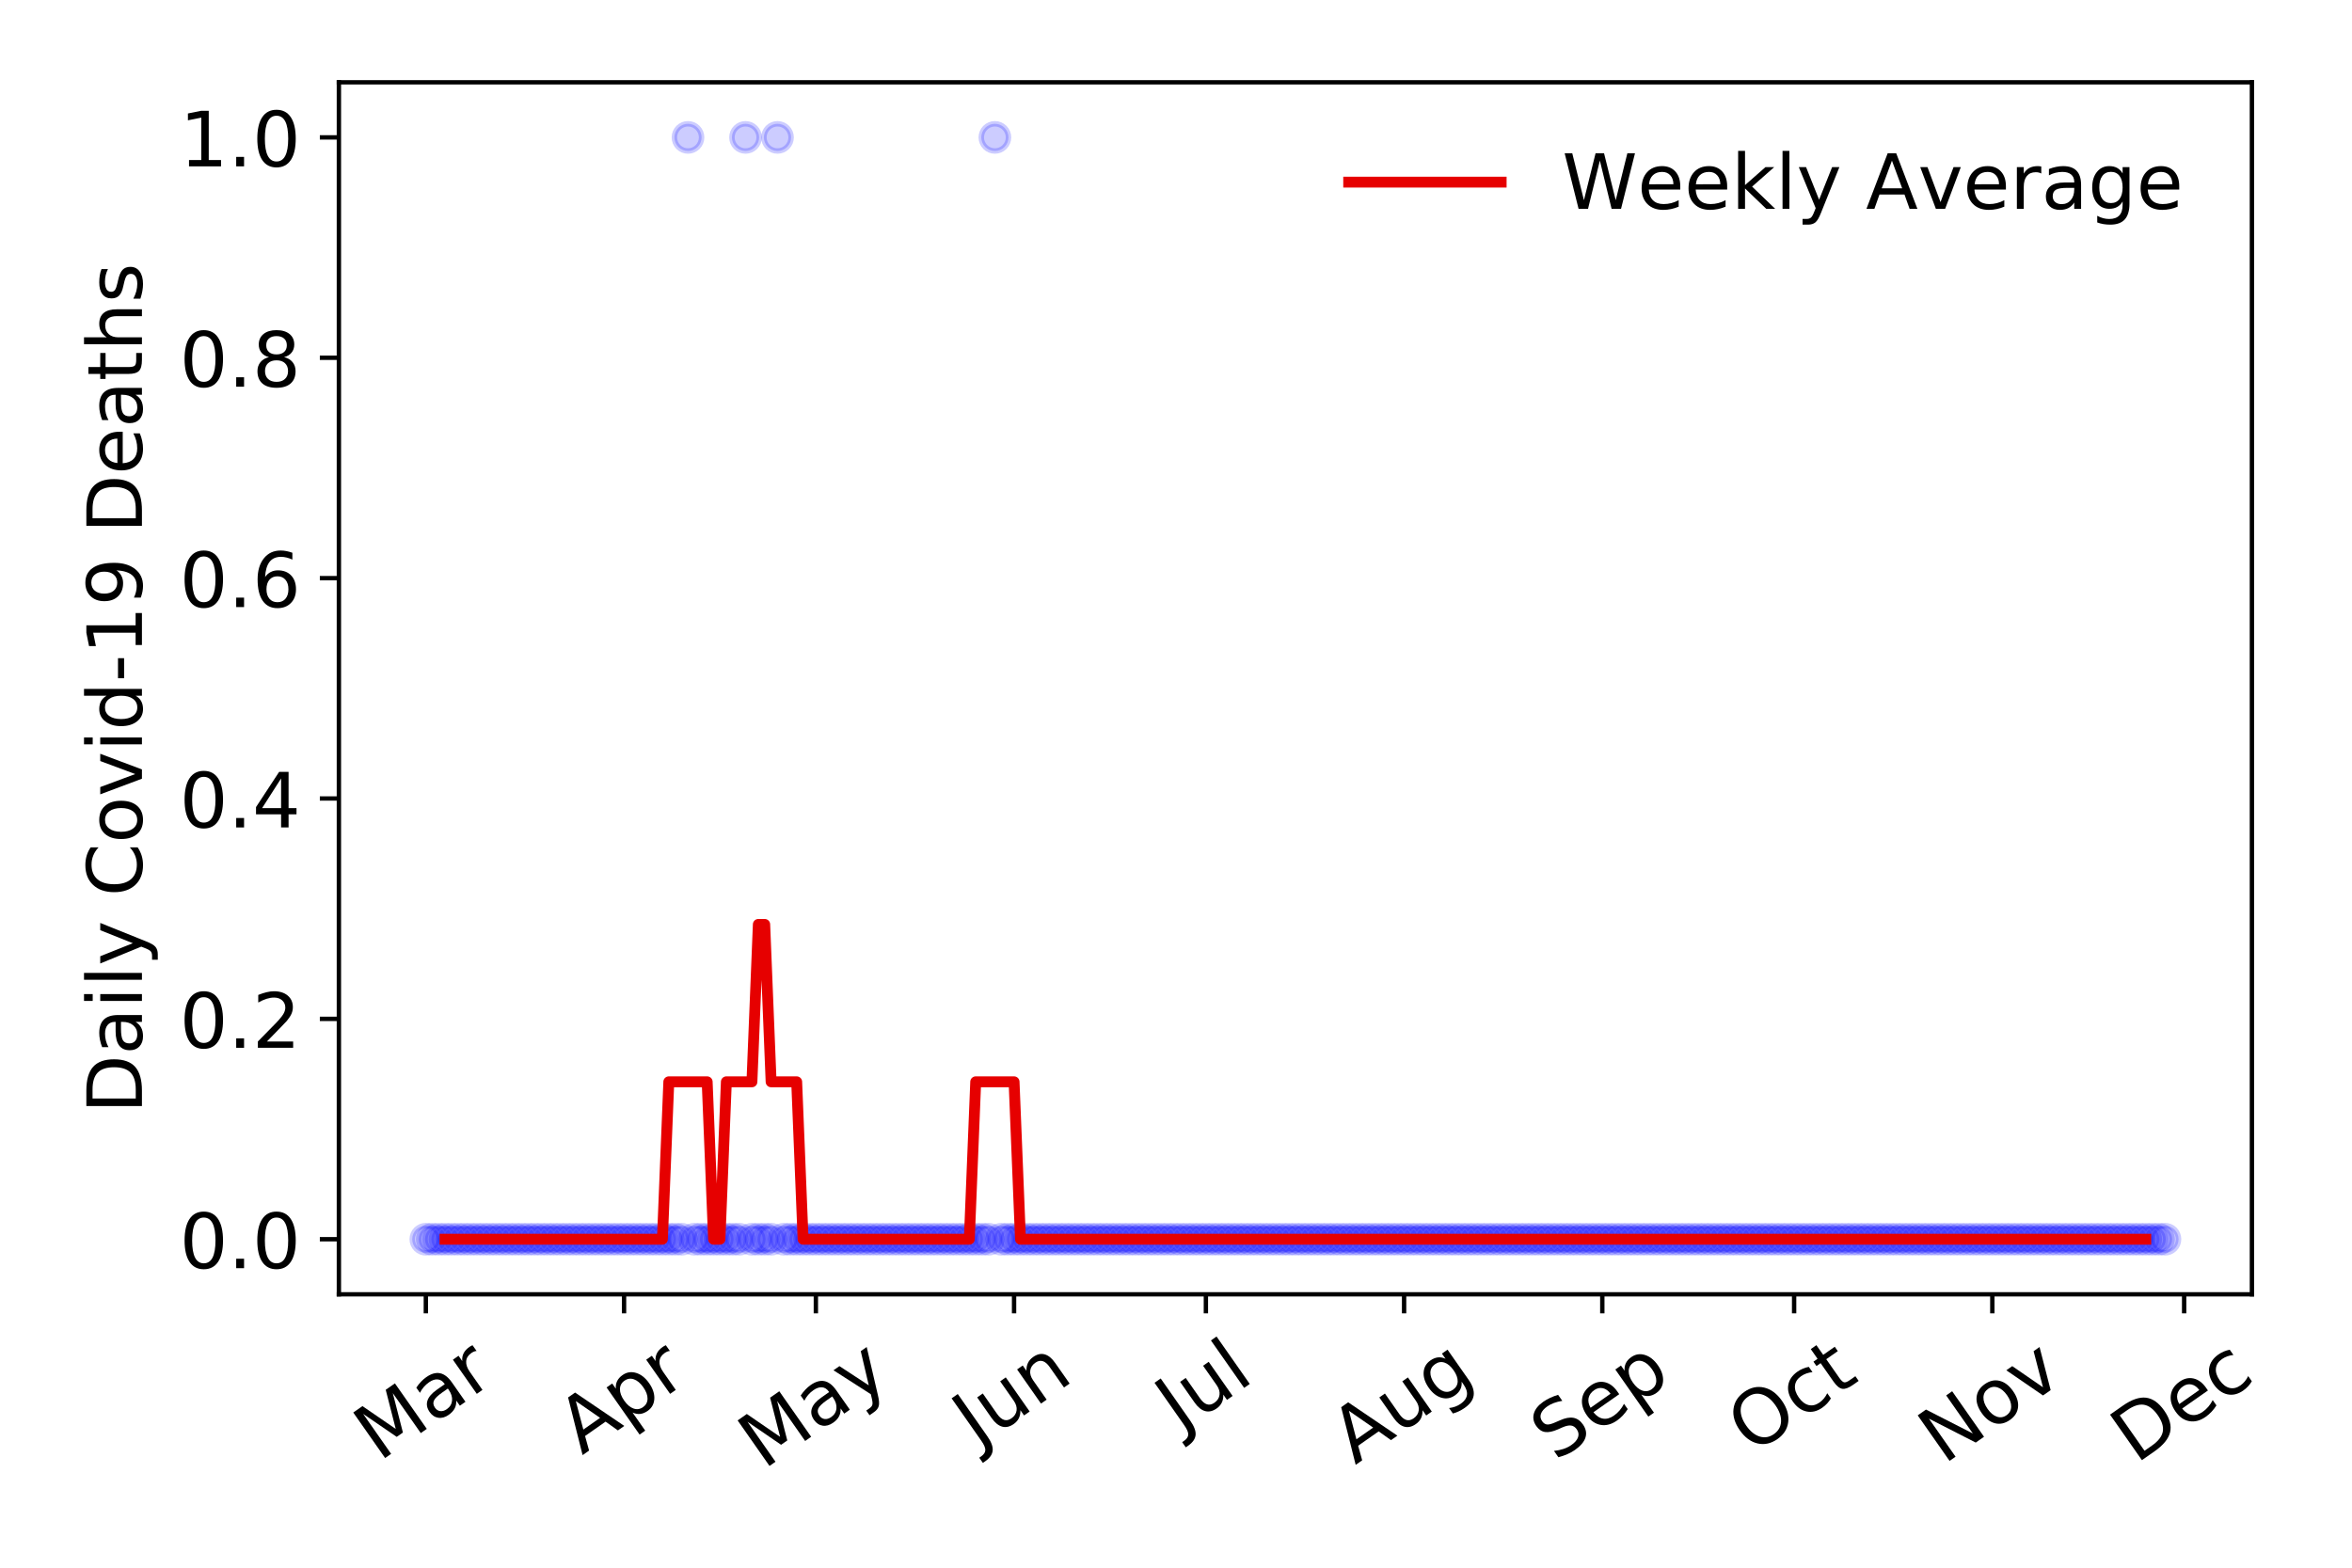 <?xml version="1.0" encoding="utf-8" standalone="no"?>
<!DOCTYPE svg PUBLIC "-//W3C//DTD SVG 1.1//EN"
  "http://www.w3.org/Graphics/SVG/1.1/DTD/svg11.dtd">
<!-- Created with matplotlib (https://matplotlib.org/) -->
<svg height="288pt" version="1.1" viewBox="0 0 432 288" width="432pt" xmlns="http://www.w3.org/2000/svg" xmlns:xlink="http://www.w3.org/1999/xlink">
 <defs>
  <style type="text/css">
*{stroke-linecap:butt;stroke-linejoin:round;}
  </style>
 </defs>
 <g id="figure_1">
  <g id="patch_1">
   <path d="M 0 288 
L 432 288 
L 432 0 
L 0 0 
z
" style="fill:#ffffff;"/>
  </g>
  <g id="axes_1">
   <g id="patch_2">
    <path d="M 62.245 237.778 
L 413.616 237.778 
L 413.616 15.12 
L 62.245 15.12 
z
" style="fill:#ffffff;"/>
   </g>
   <g id="matplotlib.axis_1">
    <g id="xtick_1">
     <g id="line2d_1">
      <defs>
       <path d="M 0 0 
L 0 3.5 
" id="m897f431e37" style="stroke:#000000;stroke-width:0.8;"/>
      </defs>
      <g>
       <use style="stroke:#000000;stroke-width:0.8;" x="78.216" xlink:href="#m897f431e37" y="237.778"/>
      </g>
     </g>
     <g id="text_1">
      <!-- Mar -->
      <defs>
       <path d="M 9.812 72.906 
L 24.516 72.906 
L 43.109 23.297 
L 61.812 72.906 
L 76.516 72.906 
L 76.516 0 
L 66.891 0 
L 66.891 64.016 
L 48.094 14.016 
L 38.188 14.016 
L 19.391 64.016 
L 19.391 0 
L 9.812 0 
z
" id="DejaVuSans-77"/>
       <path d="M 34.281 27.484 
Q 23.391 27.484 19.188 25 
Q 14.984 22.516 14.984 16.5 
Q 14.984 11.719 18.141 8.906 
Q 21.297 6.109 26.703 6.109 
Q 34.188 6.109 38.703 11.406 
Q 43.219 16.703 43.219 25.484 
L 43.219 27.484 
z
M 52.203 31.203 
L 52.203 0 
L 43.219 0 
L 43.219 8.297 
Q 40.141 3.328 35.547 0.953 
Q 30.953 -1.422 24.312 -1.422 
Q 15.922 -1.422 10.953 3.297 
Q 6 8.016 6 15.922 
Q 6 25.141 12.172 29.828 
Q 18.359 34.516 30.609 34.516 
L 43.219 34.516 
L 43.219 35.406 
Q 43.219 41.609 39.141 45 
Q 35.062 48.391 27.688 48.391 
Q 23 48.391 18.547 47.266 
Q 14.109 46.141 10.016 43.891 
L 10.016 52.203 
Q 14.938 54.109 19.578 55.047 
Q 24.219 56 28.609 56 
Q 40.484 56 46.344 49.844 
Q 52.203 43.703 52.203 31.203 
z
" id="DejaVuSans-97"/>
       <path d="M 41.109 46.297 
Q 39.594 47.172 37.812 47.578 
Q 36.031 48 33.891 48 
Q 26.266 48 22.188 43.047 
Q 18.109 38.094 18.109 28.812 
L 18.109 0 
L 9.078 0 
L 9.078 54.688 
L 18.109 54.688 
L 18.109 46.188 
Q 20.953 51.172 25.484 53.578 
Q 30.031 56 36.531 56 
Q 37.453 56 38.578 55.875 
Q 39.703 55.766 41.062 55.516 
z
" id="DejaVuSans-114"/>
      </defs>
      <g transform="translate(69.614 268.643)rotate(-35)scale(0.14 -0.14)">
       <use xlink:href="#DejaVuSans-77"/>
       <use x="86.279" xlink:href="#DejaVuSans-97"/>
       <use x="147.559" xlink:href="#DejaVuSans-114"/>
      </g>
     </g>
    </g>
    <g id="xtick_2">
     <g id="line2d_2">
      <g>
       <use style="stroke:#000000;stroke-width:0.8;" x="114.622" xlink:href="#m897f431e37" y="237.778"/>
      </g>
     </g>
     <g id="text_2">
      <!-- Apr -->
      <defs>
       <path d="M 34.188 63.188 
L 20.797 26.906 
L 47.609 26.906 
z
M 28.609 72.906 
L 39.797 72.906 
L 67.578 0 
L 57.328 0 
L 50.688 18.703 
L 17.828 18.703 
L 11.188 0 
L 0.781 0 
z
" id="DejaVuSans-65"/>
       <path d="M 18.109 8.203 
L 18.109 -20.797 
L 9.078 -20.797 
L 9.078 54.688 
L 18.109 54.688 
L 18.109 46.391 
Q 20.953 51.266 25.266 53.625 
Q 29.594 56 35.594 56 
Q 45.562 56 51.781 48.094 
Q 58.016 40.188 58.016 27.297 
Q 58.016 14.406 51.781 6.484 
Q 45.562 -1.422 35.594 -1.422 
Q 29.594 -1.422 25.266 0.953 
Q 20.953 3.328 18.109 8.203 
z
M 48.688 27.297 
Q 48.688 37.203 44.609 42.844 
Q 40.531 48.484 33.406 48.484 
Q 26.266 48.484 22.188 42.844 
Q 18.109 37.203 18.109 27.297 
Q 18.109 17.391 22.188 11.75 
Q 26.266 6.109 33.406 6.109 
Q 40.531 6.109 44.609 11.75 
Q 48.688 17.391 48.688 27.297 
z
" id="DejaVuSans-112"/>
      </defs>
      <g transform="translate(106.918 267.384)rotate(-35)scale(0.14 -0.14)">
       <use xlink:href="#DejaVuSans-65"/>
       <use x="68.408" xlink:href="#DejaVuSans-112"/>
       <use x="131.885" xlink:href="#DejaVuSans-114"/>
      </g>
     </g>
    </g>
    <g id="xtick_3">
     <g id="line2d_3">
      <g>
       <use style="stroke:#000000;stroke-width:0.8;" x="149.853" xlink:href="#m897f431e37" y="237.778"/>
      </g>
     </g>
     <g id="text_3">
      <!-- May -->
      <defs>
       <path d="M 32.172 -5.078 
Q 28.375 -14.844 24.75 -17.812 
Q 21.141 -20.797 15.094 -20.797 
L 7.906 -20.797 
L 7.906 -13.281 
L 13.188 -13.281 
Q 16.891 -13.281 18.938 -11.516 
Q 21 -9.766 23.484 -3.219 
L 25.094 0.875 
L 2.984 54.688 
L 12.5 54.688 
L 29.594 11.922 
L 46.688 54.688 
L 56.203 54.688 
z
" id="DejaVuSans-121"/>
      </defs>
      <g transform="translate(140.214 270.094)rotate(-35)scale(0.14 -0.14)">
       <use xlink:href="#DejaVuSans-77"/>
       <use x="86.279" xlink:href="#DejaVuSans-97"/>
       <use x="147.559" xlink:href="#DejaVuSans-121"/>
      </g>
     </g>
    </g>
    <g id="xtick_4">
     <g id="line2d_4">
      <g>
       <use style="stroke:#000000;stroke-width:0.8;" x="186.258" xlink:href="#m897f431e37" y="237.778"/>
      </g>
     </g>
     <g id="text_4">
      <!-- Jun -->
      <defs>
       <path d="M 9.812 72.906 
L 19.672 72.906 
L 19.672 5.078 
Q 19.672 -8.109 14.672 -14.062 
Q 9.672 -20.016 -1.422 -20.016 
L -5.172 -20.016 
L -5.172 -11.719 
L -2.094 -11.719 
Q 4.438 -11.719 7.125 -8.047 
Q 9.812 -4.391 9.812 5.078 
z
" id="DejaVuSans-74"/>
       <path d="M 8.5 21.578 
L 8.5 54.688 
L 17.484 54.688 
L 17.484 21.922 
Q 17.484 14.156 20.5 10.266 
Q 23.531 6.391 29.594 6.391 
Q 36.859 6.391 41.078 11.031 
Q 45.312 15.672 45.312 23.688 
L 45.312 54.688 
L 54.297 54.688 
L 54.297 0 
L 45.312 0 
L 45.312 8.406 
Q 42.047 3.422 37.719 1 
Q 33.406 -1.422 27.688 -1.422 
Q 18.266 -1.422 13.375 4.438 
Q 8.5 10.297 8.5 21.578 
z
M 31.109 56 
z
" id="DejaVuSans-117"/>
       <path d="M 54.891 33.016 
L 54.891 0 
L 45.906 0 
L 45.906 32.719 
Q 45.906 40.484 42.875 44.328 
Q 39.844 48.188 33.797 48.188 
Q 26.516 48.188 22.312 43.547 
Q 18.109 38.922 18.109 30.906 
L 18.109 0 
L 9.078 0 
L 9.078 54.688 
L 18.109 54.688 
L 18.109 46.188 
Q 21.344 51.125 25.703 53.562 
Q 30.078 56 35.797 56 
Q 45.219 56 50.047 50.172 
Q 54.891 44.344 54.891 33.016 
z
" id="DejaVuSans-110"/>
      </defs>
      <g transform="translate(179.515 266.039)rotate(-35)scale(0.14 -0.14)">
       <use xlink:href="#DejaVuSans-74"/>
       <use x="29.492" xlink:href="#DejaVuSans-117"/>
       <use x="92.871" xlink:href="#DejaVuSans-110"/>
      </g>
     </g>
    </g>
    <g id="xtick_5">
     <g id="line2d_5">
      <g>
       <use style="stroke:#000000;stroke-width:0.8;" x="221.49" xlink:href="#m897f431e37" y="237.778"/>
      </g>
     </g>
     <g id="text_5">
      <!-- Jul -->
      <defs>
       <path d="M 9.422 75.984 
L 18.406 75.984 
L 18.406 0 
L 9.422 0 
z
" id="DejaVuSans-108"/>
      </defs>
      <g transform="translate(216.787 263.181)rotate(-35)scale(0.14 -0.14)">
       <use xlink:href="#DejaVuSans-74"/>
       <use x="29.492" xlink:href="#DejaVuSans-117"/>
       <use x="92.871" xlink:href="#DejaVuSans-108"/>
      </g>
     </g>
    </g>
    <g id="xtick_6">
     <g id="line2d_6">
      <g>
       <use style="stroke:#000000;stroke-width:0.8;" x="257.895" xlink:href="#m897f431e37" y="237.778"/>
      </g>
     </g>
     <g id="text_6">
      <!-- Aug -->
      <defs>
       <path d="M 45.406 27.984 
Q 45.406 37.75 41.375 43.109 
Q 37.359 48.484 30.078 48.484 
Q 22.859 48.484 18.828 43.109 
Q 14.797 37.75 14.797 27.984 
Q 14.797 18.266 18.828 12.891 
Q 22.859 7.516 30.078 7.516 
Q 37.359 7.516 41.375 12.891 
Q 45.406 18.266 45.406 27.984 
z
M 54.391 6.781 
Q 54.391 -7.172 48.188 -13.984 
Q 42 -20.797 29.203 -20.797 
Q 24.469 -20.797 20.266 -20.094 
Q 16.062 -19.391 12.109 -17.922 
L 12.109 -9.188 
Q 16.062 -11.328 19.922 -12.344 
Q 23.781 -13.375 27.781 -13.375 
Q 36.625 -13.375 41.016 -8.766 
Q 45.406 -4.156 45.406 5.172 
L 45.406 9.625 
Q 42.625 4.781 38.281 2.391 
Q 33.938 0 27.875 0 
Q 17.828 0 11.672 7.656 
Q 5.516 15.328 5.516 27.984 
Q 5.516 40.672 11.672 48.328 
Q 17.828 56 27.875 56 
Q 33.938 56 38.281 53.609 
Q 42.625 51.219 45.406 46.391 
L 45.406 54.688 
L 54.391 54.688 
z
" id="DejaVuSans-103"/>
      </defs>
      <g transform="translate(248.914 269.172)rotate(-35)scale(0.14 -0.14)">
       <use xlink:href="#DejaVuSans-65"/>
       <use x="68.408" xlink:href="#DejaVuSans-117"/>
       <use x="131.787" xlink:href="#DejaVuSans-103"/>
      </g>
     </g>
    </g>
    <g id="xtick_7">
     <g id="line2d_7">
      <g>
       <use style="stroke:#000000;stroke-width:0.8;" x="294.3" xlink:href="#m897f431e37" y="237.778"/>
      </g>
     </g>
     <g id="text_7">
      <!-- Sep -->
      <defs>
       <path d="M 53.516 70.516 
L 53.516 60.891 
Q 47.906 63.578 42.922 64.891 
Q 37.938 66.219 33.297 66.219 
Q 25.25 66.219 20.875 63.094 
Q 16.5 59.969 16.5 54.203 
Q 16.5 49.359 19.406 46.891 
Q 22.312 44.438 30.422 42.922 
L 36.375 41.703 
Q 47.406 39.594 52.656 34.297 
Q 57.906 29 57.906 20.125 
Q 57.906 9.516 50.797 4.047 
Q 43.703 -1.422 29.984 -1.422 
Q 24.812 -1.422 18.969 -0.25 
Q 13.141 0.922 6.891 3.219 
L 6.891 13.375 
Q 12.891 10.016 18.656 8.297 
Q 24.422 6.594 29.984 6.594 
Q 38.422 6.594 43.016 9.906 
Q 47.609 13.234 47.609 19.391 
Q 47.609 24.75 44.312 27.781 
Q 41.016 30.812 33.5 32.328 
L 27.484 33.5 
Q 16.453 35.688 11.516 40.375 
Q 6.594 45.062 6.594 53.422 
Q 6.594 63.094 13.406 68.656 
Q 20.219 74.219 32.172 74.219 
Q 37.312 74.219 42.625 73.281 
Q 47.953 72.359 53.516 70.516 
z
" id="DejaVuSans-83"/>
       <path d="M 56.203 29.594 
L 56.203 25.203 
L 14.891 25.203 
Q 15.484 15.922 20.484 11.062 
Q 25.484 6.203 34.422 6.203 
Q 39.594 6.203 44.453 7.469 
Q 49.312 8.734 54.109 11.281 
L 54.109 2.781 
Q 49.266 0.734 44.188 -0.344 
Q 39.109 -1.422 33.891 -1.422 
Q 20.797 -1.422 13.156 6.188 
Q 5.516 13.812 5.516 26.812 
Q 5.516 40.234 12.766 48.109 
Q 20.016 56 32.328 56 
Q 43.359 56 49.781 48.891 
Q 56.203 41.797 56.203 29.594 
z
M 47.219 32.234 
Q 47.125 39.594 43.094 43.984 
Q 39.062 48.391 32.422 48.391 
Q 24.906 48.391 20.391 44.141 
Q 15.875 39.891 15.188 32.172 
z
" id="DejaVuSans-101"/>
      </defs>
      <g transform="translate(285.708 268.629)rotate(-35)scale(0.14 -0.14)">
       <use xlink:href="#DejaVuSans-83"/>
       <use x="63.477" xlink:href="#DejaVuSans-101"/>
       <use x="125" xlink:href="#DejaVuSans-112"/>
      </g>
     </g>
    </g>
    <g id="xtick_8">
     <g id="line2d_8">
      <g>
       <use style="stroke:#000000;stroke-width:0.8;" x="329.532" xlink:href="#m897f431e37" y="237.778"/>
      </g>
     </g>
     <g id="text_8">
      <!-- Oct -->
      <defs>
       <path d="M 39.406 66.219 
Q 28.656 66.219 22.328 58.203 
Q 16.016 50.203 16.016 36.375 
Q 16.016 22.609 22.328 14.594 
Q 28.656 6.594 39.406 6.594 
Q 50.141 6.594 56.422 14.594 
Q 62.703 22.609 62.703 36.375 
Q 62.703 50.203 56.422 58.203 
Q 50.141 66.219 39.406 66.219 
z
M 39.406 74.219 
Q 54.734 74.219 63.906 63.938 
Q 73.094 53.656 73.094 36.375 
Q 73.094 19.141 63.906 8.859 
Q 54.734 -1.422 39.406 -1.422 
Q 24.031 -1.422 14.812 8.828 
Q 5.609 19.094 5.609 36.375 
Q 5.609 53.656 14.812 63.938 
Q 24.031 74.219 39.406 74.219 
z
" id="DejaVuSans-79"/>
       <path d="M 48.781 52.594 
L 48.781 44.188 
Q 44.969 46.297 41.141 47.344 
Q 37.312 48.391 33.406 48.391 
Q 24.656 48.391 19.812 42.844 
Q 14.984 37.312 14.984 27.297 
Q 14.984 17.281 19.812 11.734 
Q 24.656 6.203 33.406 6.203 
Q 37.312 6.203 41.141 7.25 
Q 44.969 8.297 48.781 10.406 
L 48.781 2.094 
Q 45.016 0.344 40.984 -0.531 
Q 36.969 -1.422 32.422 -1.422 
Q 20.062 -1.422 12.781 6.344 
Q 5.516 14.109 5.516 27.297 
Q 5.516 40.672 12.859 48.328 
Q 20.219 56 33.016 56 
Q 37.156 56 41.109 55.141 
Q 45.062 54.297 48.781 52.594 
z
" id="DejaVuSans-99"/>
       <path d="M 18.312 70.219 
L 18.312 54.688 
L 36.812 54.688 
L 36.812 47.703 
L 18.312 47.703 
L 18.312 18.016 
Q 18.312 11.328 20.141 9.422 
Q 21.969 7.516 27.594 7.516 
L 36.812 7.516 
L 36.812 0 
L 27.594 0 
Q 17.188 0 13.234 3.875 
Q 9.281 7.766 9.281 18.016 
L 9.281 47.703 
L 2.688 47.703 
L 2.688 54.688 
L 9.281 54.688 
L 9.281 70.219 
z
" id="DejaVuSans-116"/>
      </defs>
      <g transform="translate(321.833 267.377)rotate(-35)scale(0.14 -0.14)">
       <use xlink:href="#DejaVuSans-79"/>
       <use x="78.711" xlink:href="#DejaVuSans-99"/>
       <use x="133.691" xlink:href="#DejaVuSans-116"/>
      </g>
     </g>
    </g>
    <g id="xtick_9">
     <g id="line2d_9">
      <g>
       <use style="stroke:#000000;stroke-width:0.8;" x="365.937" xlink:href="#m897f431e37" y="237.778"/>
      </g>
     </g>
     <g id="text_9">
      <!-- Nov -->
      <defs>
       <path d="M 9.812 72.906 
L 23.094 72.906 
L 55.422 11.922 
L 55.422 72.906 
L 64.984 72.906 
L 64.984 0 
L 51.703 0 
L 19.391 60.984 
L 19.391 0 
L 9.812 0 
z
" id="DejaVuSans-78"/>
       <path d="M 30.609 48.391 
Q 23.391 48.391 19.188 42.75 
Q 14.984 37.109 14.984 27.297 
Q 14.984 17.484 19.156 11.844 
Q 23.344 6.203 30.609 6.203 
Q 37.797 6.203 41.984 11.859 
Q 46.188 17.531 46.188 27.297 
Q 46.188 37.016 41.984 42.703 
Q 37.797 48.391 30.609 48.391 
z
M 30.609 56 
Q 42.328 56 49.016 48.375 
Q 55.719 40.766 55.719 27.297 
Q 55.719 13.875 49.016 6.219 
Q 42.328 -1.422 30.609 -1.422 
Q 18.844 -1.422 12.172 6.219 
Q 5.516 13.875 5.516 27.297 
Q 5.516 40.766 12.172 48.375 
Q 18.844 56 30.609 56 
z
" id="DejaVuSans-111"/>
       <path d="M 2.984 54.688 
L 12.5 54.688 
L 29.594 8.797 
L 46.688 54.688 
L 56.203 54.688 
L 35.688 0 
L 23.484 0 
z
" id="DejaVuSans-118"/>
      </defs>
      <g transform="translate(356.961 269.166)rotate(-35)scale(0.14 -0.14)">
       <use xlink:href="#DejaVuSans-78"/>
       <use x="74.805" xlink:href="#DejaVuSans-111"/>
       <use x="135.986" xlink:href="#DejaVuSans-118"/>
      </g>
     </g>
    </g>
    <g id="xtick_10">
     <g id="line2d_10">
      <g>
       <use style="stroke:#000000;stroke-width:0.8;" x="401.168" xlink:href="#m897f431e37" y="237.778"/>
      </g>
     </g>
     <g id="text_10">
      <!-- Dec -->
      <defs>
       <path d="M 19.672 64.797 
L 19.672 8.109 
L 31.594 8.109 
Q 46.688 8.109 53.688 14.938 
Q 60.688 21.781 60.688 36.531 
Q 60.688 51.172 53.688 57.984 
Q 46.688 64.797 31.594 64.797 
z
M 9.812 72.906 
L 30.078 72.906 
Q 51.266 72.906 61.172 64.094 
Q 71.094 55.281 71.094 36.531 
Q 71.094 17.672 61.125 8.828 
Q 51.172 0 30.078 0 
L 9.812 0 
z
" id="DejaVuSans-68"/>
      </defs>
      <g transform="translate(392.288 269.032)rotate(-35)scale(0.14 -0.14)">
       <use xlink:href="#DejaVuSans-68"/>
       <use x="77.002" xlink:href="#DejaVuSans-101"/>
       <use x="138.525" xlink:href="#DejaVuSans-99"/>
      </g>
     </g>
    </g>
   </g>
   <g id="matplotlib.axis_2">
    <g id="ytick_1">
     <g id="line2d_11">
      <defs>
       <path d="M 0 0 
L -3.5 0 
" id="mbbca641051" style="stroke:#000000;stroke-width:0.8;"/>
      </defs>
      <g>
       <use style="stroke:#000000;stroke-width:0.8;" x="62.245" xlink:href="#mbbca641051" y="227.657"/>
      </g>
     </g>
     <g id="text_11">
      <!-- 0.0 -->
      <defs>
       <path d="M 31.781 66.406 
Q 24.172 66.406 20.328 58.906 
Q 16.5 51.422 16.5 36.375 
Q 16.5 21.391 20.328 13.891 
Q 24.172 6.391 31.781 6.391 
Q 39.453 6.391 43.281 13.891 
Q 47.125 21.391 47.125 36.375 
Q 47.125 51.422 43.281 58.906 
Q 39.453 66.406 31.781 66.406 
z
M 31.781 74.219 
Q 44.047 74.219 50.516 64.516 
Q 56.984 54.828 56.984 36.375 
Q 56.984 17.969 50.516 8.266 
Q 44.047 -1.422 31.781 -1.422 
Q 19.531 -1.422 13.062 8.266 
Q 6.594 17.969 6.594 36.375 
Q 6.594 54.828 13.062 64.516 
Q 19.531 74.219 31.781 74.219 
z
" id="DejaVuSans-48"/>
       <path d="M 10.688 12.406 
L 21 12.406 
L 21 0 
L 10.688 0 
z
" id="DejaVuSans-46"/>
      </defs>
      <g transform="translate(32.981 232.976)scale(0.14 -0.14)">
       <use xlink:href="#DejaVuSans-48"/>
       <use x="63.623" xlink:href="#DejaVuSans-46"/>
       <use x="95.41" xlink:href="#DejaVuSans-48"/>
      </g>
     </g>
    </g>
    <g id="ytick_2">
     <g id="line2d_12">
      <g>
       <use style="stroke:#000000;stroke-width:0.8;" x="62.245" xlink:href="#mbbca641051" y="187.174"/>
      </g>
     </g>
     <g id="text_12">
      <!-- 0.2 -->
      <defs>
       <path d="M 19.188 8.297 
L 53.609 8.297 
L 53.609 0 
L 7.328 0 
L 7.328 8.297 
Q 12.938 14.109 22.625 23.891 
Q 32.328 33.688 34.812 36.531 
Q 39.547 41.844 41.422 45.531 
Q 43.312 49.219 43.312 52.781 
Q 43.312 58.594 39.234 62.25 
Q 35.156 65.922 28.609 65.922 
Q 23.969 65.922 18.812 64.312 
Q 13.672 62.703 7.812 59.422 
L 7.812 69.391 
Q 13.766 71.781 18.938 73 
Q 24.125 74.219 28.422 74.219 
Q 39.75 74.219 46.484 68.547 
Q 53.219 62.891 53.219 53.422 
Q 53.219 48.922 51.531 44.891 
Q 49.859 40.875 45.406 35.406 
Q 44.188 33.984 37.641 27.219 
Q 31.109 20.453 19.188 8.297 
z
" id="DejaVuSans-50"/>
      </defs>
      <g transform="translate(32.981 192.493)scale(0.14 -0.14)">
       <use xlink:href="#DejaVuSans-48"/>
       <use x="63.623" xlink:href="#DejaVuSans-46"/>
       <use x="95.41" xlink:href="#DejaVuSans-50"/>
      </g>
     </g>
    </g>
    <g id="ytick_3">
     <g id="line2d_13">
      <g>
       <use style="stroke:#000000;stroke-width:0.8;" x="62.245" xlink:href="#mbbca641051" y="146.691"/>
      </g>
     </g>
     <g id="text_13">
      <!-- 0.4 -->
      <defs>
       <path d="M 37.797 64.312 
L 12.891 25.391 
L 37.797 25.391 
z
M 35.203 72.906 
L 47.609 72.906 
L 47.609 25.391 
L 58.016 25.391 
L 58.016 17.188 
L 47.609 17.188 
L 47.609 0 
L 37.797 0 
L 37.797 17.188 
L 4.891 17.188 
L 4.891 26.703 
z
" id="DejaVuSans-52"/>
      </defs>
      <g transform="translate(32.981 152.01)scale(0.14 -0.14)">
       <use xlink:href="#DejaVuSans-48"/>
       <use x="63.623" xlink:href="#DejaVuSans-46"/>
       <use x="95.41" xlink:href="#DejaVuSans-52"/>
      </g>
     </g>
    </g>
    <g id="ytick_4">
     <g id="line2d_14">
      <g>
       <use style="stroke:#000000;stroke-width:0.8;" x="62.245" xlink:href="#mbbca641051" y="106.207"/>
      </g>
     </g>
     <g id="text_14">
      <!-- 0.6 -->
      <defs>
       <path d="M 33.016 40.375 
Q 26.375 40.375 22.484 35.828 
Q 18.609 31.297 18.609 23.391 
Q 18.609 15.531 22.484 10.953 
Q 26.375 6.391 33.016 6.391 
Q 39.656 6.391 43.531 10.953 
Q 47.406 15.531 47.406 23.391 
Q 47.406 31.297 43.531 35.828 
Q 39.656 40.375 33.016 40.375 
z
M 52.594 71.297 
L 52.594 62.312 
Q 48.875 64.062 45.094 64.984 
Q 41.312 65.922 37.594 65.922 
Q 27.828 65.922 22.672 59.328 
Q 17.531 52.734 16.797 39.406 
Q 19.672 43.656 24.016 45.922 
Q 28.375 48.188 33.594 48.188 
Q 44.578 48.188 50.953 41.516 
Q 57.328 34.859 57.328 23.391 
Q 57.328 12.156 50.688 5.359 
Q 44.047 -1.422 33.016 -1.422 
Q 20.359 -1.422 13.672 8.266 
Q 6.984 17.969 6.984 36.375 
Q 6.984 53.656 15.188 63.938 
Q 23.391 74.219 37.203 74.219 
Q 40.922 74.219 44.703 73.484 
Q 48.484 72.75 52.594 71.297 
z
" id="DejaVuSans-54"/>
      </defs>
      <g transform="translate(32.981 111.526)scale(0.14 -0.14)">
       <use xlink:href="#DejaVuSans-48"/>
       <use x="63.623" xlink:href="#DejaVuSans-46"/>
       <use x="95.41" xlink:href="#DejaVuSans-54"/>
      </g>
     </g>
    </g>
    <g id="ytick_5">
     <g id="line2d_15">
      <g>
       <use style="stroke:#000000;stroke-width:0.8;" x="62.245" xlink:href="#mbbca641051" y="65.724"/>
      </g>
     </g>
     <g id="text_15">
      <!-- 0.8 -->
      <defs>
       <path d="M 31.781 34.625 
Q 24.75 34.625 20.719 30.859 
Q 16.703 27.094 16.703 20.516 
Q 16.703 13.922 20.719 10.156 
Q 24.75 6.391 31.781 6.391 
Q 38.812 6.391 42.859 10.172 
Q 46.922 13.969 46.922 20.516 
Q 46.922 27.094 42.891 30.859 
Q 38.875 34.625 31.781 34.625 
z
M 21.922 38.812 
Q 15.578 40.375 12.031 44.719 
Q 8.5 49.078 8.5 55.328 
Q 8.5 64.062 14.719 69.141 
Q 20.953 74.219 31.781 74.219 
Q 42.672 74.219 48.875 69.141 
Q 55.078 64.062 55.078 55.328 
Q 55.078 49.078 51.531 44.719 
Q 48 40.375 41.703 38.812 
Q 48.828 37.156 52.797 32.312 
Q 56.781 27.484 56.781 20.516 
Q 56.781 9.906 50.312 4.234 
Q 43.844 -1.422 31.781 -1.422 
Q 19.734 -1.422 13.25 4.234 
Q 6.781 9.906 6.781 20.516 
Q 6.781 27.484 10.781 32.312 
Q 14.797 37.156 21.922 38.812 
z
M 18.312 54.391 
Q 18.312 48.734 21.844 45.562 
Q 25.391 42.391 31.781 42.391 
Q 38.141 42.391 41.719 45.562 
Q 45.312 48.734 45.312 54.391 
Q 45.312 60.062 41.719 63.234 
Q 38.141 66.406 31.781 66.406 
Q 25.391 66.406 21.844 63.234 
Q 18.312 60.062 18.312 54.391 
z
" id="DejaVuSans-56"/>
      </defs>
      <g transform="translate(32.981 71.043)scale(0.14 -0.14)">
       <use xlink:href="#DejaVuSans-48"/>
       <use x="63.623" xlink:href="#DejaVuSans-46"/>
       <use x="95.41" xlink:href="#DejaVuSans-56"/>
      </g>
     </g>
    </g>
    <g id="ytick_6">
     <g id="line2d_16">
      <g>
       <use style="stroke:#000000;stroke-width:0.8;" x="62.245" xlink:href="#mbbca641051" y="25.241"/>
      </g>
     </g>
     <g id="text_16">
      <!-- 1.0 -->
      <defs>
       <path d="M 12.406 8.297 
L 28.516 8.297 
L 28.516 63.922 
L 10.984 60.406 
L 10.984 69.391 
L 28.422 72.906 
L 38.281 72.906 
L 38.281 8.297 
L 54.391 8.297 
L 54.391 0 
L 12.406 0 
z
" id="DejaVuSans-49"/>
      </defs>
      <g transform="translate(32.981 30.56)scale(0.14 -0.14)">
       <use xlink:href="#DejaVuSans-49"/>
       <use x="63.623" xlink:href="#DejaVuSans-46"/>
       <use x="95.41" xlink:href="#DejaVuSans-48"/>
      </g>
     </g>
    </g>
    <g id="text_17">
     <!-- Daily Covid-19 Deaths -->
     <defs>
      <path d="M 9.422 54.688 
L 18.406 54.688 
L 18.406 0 
L 9.422 0 
z
M 9.422 75.984 
L 18.406 75.984 
L 18.406 64.594 
L 9.422 64.594 
z
" id="DejaVuSans-105"/>
      <path id="DejaVuSans-32"/>
      <path d="M 64.406 67.281 
L 64.406 56.891 
Q 59.422 61.531 53.781 63.812 
Q 48.141 66.109 41.797 66.109 
Q 29.297 66.109 22.656 58.469 
Q 16.016 50.828 16.016 36.375 
Q 16.016 21.969 22.656 14.328 
Q 29.297 6.688 41.797 6.688 
Q 48.141 6.688 53.781 8.984 
Q 59.422 11.281 64.406 15.922 
L 64.406 5.609 
Q 59.234 2.094 53.438 0.328 
Q 47.656 -1.422 41.219 -1.422 
Q 24.656 -1.422 15.125 8.703 
Q 5.609 18.844 5.609 36.375 
Q 5.609 53.953 15.125 64.078 
Q 24.656 74.219 41.219 74.219 
Q 47.75 74.219 53.531 72.484 
Q 59.328 70.75 64.406 67.281 
z
" id="DejaVuSans-67"/>
      <path d="M 45.406 46.391 
L 45.406 75.984 
L 54.391 75.984 
L 54.391 0 
L 45.406 0 
L 45.406 8.203 
Q 42.578 3.328 38.25 0.953 
Q 33.938 -1.422 27.875 -1.422 
Q 17.969 -1.422 11.734 6.484 
Q 5.516 14.406 5.516 27.297 
Q 5.516 40.188 11.734 48.094 
Q 17.969 56 27.875 56 
Q 33.938 56 38.25 53.625 
Q 42.578 51.266 45.406 46.391 
z
M 14.797 27.297 
Q 14.797 17.391 18.875 11.75 
Q 22.953 6.109 30.078 6.109 
Q 37.203 6.109 41.297 11.75 
Q 45.406 17.391 45.406 27.297 
Q 45.406 37.203 41.297 42.844 
Q 37.203 48.484 30.078 48.484 
Q 22.953 48.484 18.875 42.844 
Q 14.797 37.203 14.797 27.297 
z
" id="DejaVuSans-100"/>
      <path d="M 4.891 31.391 
L 31.203 31.391 
L 31.203 23.391 
L 4.891 23.391 
z
" id="DejaVuSans-45"/>
      <path d="M 10.984 1.516 
L 10.984 10.5 
Q 14.703 8.734 18.5 7.812 
Q 22.312 6.891 25.984 6.891 
Q 35.75 6.891 40.891 13.453 
Q 46.047 20.016 46.781 33.406 
Q 43.953 29.203 39.594 26.953 
Q 35.25 24.703 29.984 24.703 
Q 19.047 24.703 12.672 31.312 
Q 6.297 37.938 6.297 49.422 
Q 6.297 60.641 12.938 67.422 
Q 19.578 74.219 30.609 74.219 
Q 43.266 74.219 49.922 64.516 
Q 56.594 54.828 56.594 36.375 
Q 56.594 19.141 48.406 8.859 
Q 40.234 -1.422 26.422 -1.422 
Q 22.703 -1.422 18.891 -0.688 
Q 15.094 0.047 10.984 1.516 
z
M 30.609 32.422 
Q 37.25 32.422 41.125 36.953 
Q 45.016 41.5 45.016 49.422 
Q 45.016 57.281 41.125 61.844 
Q 37.25 66.406 30.609 66.406 
Q 23.969 66.406 20.094 61.844 
Q 16.219 57.281 16.219 49.422 
Q 16.219 41.5 20.094 36.953 
Q 23.969 32.422 30.609 32.422 
z
" id="DejaVuSans-57"/>
      <path d="M 54.891 33.016 
L 54.891 0 
L 45.906 0 
L 45.906 32.719 
Q 45.906 40.484 42.875 44.328 
Q 39.844 48.188 33.797 48.188 
Q 26.516 48.188 22.312 43.547 
Q 18.109 38.922 18.109 30.906 
L 18.109 0 
L 9.078 0 
L 9.078 75.984 
L 18.109 75.984 
L 18.109 46.188 
Q 21.344 51.125 25.703 53.562 
Q 30.078 56 35.797 56 
Q 45.219 56 50.047 50.172 
Q 54.891 44.344 54.891 33.016 
z
" id="DejaVuSans-104"/>
      <path d="M 44.281 53.078 
L 44.281 44.578 
Q 40.484 46.531 36.375 47.5 
Q 32.281 48.484 27.875 48.484 
Q 21.188 48.484 17.844 46.438 
Q 14.5 44.391 14.5 40.281 
Q 14.5 37.156 16.891 35.375 
Q 19.281 33.594 26.516 31.984 
L 29.594 31.297 
Q 39.156 29.25 43.188 25.516 
Q 47.219 21.781 47.219 15.094 
Q 47.219 7.469 41.188 3.016 
Q 35.156 -1.422 24.609 -1.422 
Q 20.219 -1.422 15.453 -0.562 
Q 10.688 0.297 5.422 2 
L 5.422 11.281 
Q 10.406 8.688 15.234 7.391 
Q 20.062 6.109 24.812 6.109 
Q 31.156 6.109 34.562 8.281 
Q 37.984 10.453 37.984 14.406 
Q 37.984 18.062 35.516 20.016 
Q 33.062 21.969 24.703 23.781 
L 21.578 24.516 
Q 13.234 26.266 9.516 29.906 
Q 5.812 33.547 5.812 39.891 
Q 5.812 47.609 11.281 51.797 
Q 16.75 56 26.812 56 
Q 31.781 56 36.172 55.266 
Q 40.578 54.547 44.281 53.078 
z
" id="DejaVuSans-115"/>
     </defs>
     <g transform="translate(26.069 204.56)rotate(-90)scale(0.14 -0.14)">
      <use xlink:href="#DejaVuSans-68"/>
      <use x="77.002" xlink:href="#DejaVuSans-97"/>
      <use x="138.281" xlink:href="#DejaVuSans-105"/>
      <use x="166.064" xlink:href="#DejaVuSans-108"/>
      <use x="193.848" xlink:href="#DejaVuSans-121"/>
      <use x="253.027" xlink:href="#DejaVuSans-32"/>
      <use x="284.814" xlink:href="#DejaVuSans-67"/>
      <use x="354.639" xlink:href="#DejaVuSans-111"/>
      <use x="415.82" xlink:href="#DejaVuSans-118"/>
      <use x="475" xlink:href="#DejaVuSans-105"/>
      <use x="502.783" xlink:href="#DejaVuSans-100"/>
      <use x="566.26" xlink:href="#DejaVuSans-45"/>
      <use x="602.344" xlink:href="#DejaVuSans-49"/>
      <use x="665.967" xlink:href="#DejaVuSans-57"/>
      <use x="729.59" xlink:href="#DejaVuSans-32"/>
      <use x="761.377" xlink:href="#DejaVuSans-68"/>
      <use x="838.379" xlink:href="#DejaVuSans-101"/>
      <use x="899.902" xlink:href="#DejaVuSans-97"/>
      <use x="961.182" xlink:href="#DejaVuSans-116"/>
      <use x="1000.391" xlink:href="#DejaVuSans-104"/>
      <use x="1063.77" xlink:href="#DejaVuSans-115"/>
     </g>
    </g>
   </g>
   <g id="line2d_17">
    <defs>
     <path d="M 0 2.5 
C 0.663 2.5 1.299 2.237 1.768 1.768 
C 2.237 1.299 2.5 0.663 2.5 0 
C 2.5 -0.663 2.237 -1.299 1.768 -1.768 
C 1.299 -2.237 0.663 -2.5 0 -2.5 
C -0.663 -2.5 -1.299 -2.237 -1.768 -1.768 
C -2.237 -1.299 -2.5 -0.663 -2.5 0 
C -2.5 0.663 -2.237 1.299 -1.768 1.768 
C -1.299 2.237 -0.663 2.5 0 2.5 
z
" id="mba30b28b77" style="stroke:#0000ff;stroke-opacity:0.2;"/>
    </defs>
    <g clip-path="url(#pc76b225599)">
     <use style="fill:#0000ff;fill-opacity:0.2;stroke:#0000ff;stroke-opacity:0.2;" x="78.216" xlink:href="#mba30b28b77" y="227.657"/>
     <use style="fill:#0000ff;fill-opacity:0.2;stroke:#0000ff;stroke-opacity:0.2;" x="79.391" xlink:href="#mba30b28b77" y="227.657"/>
     <use style="fill:#0000ff;fill-opacity:0.2;stroke:#0000ff;stroke-opacity:0.2;" x="80.565" xlink:href="#mba30b28b77" y="227.657"/>
     <use style="fill:#0000ff;fill-opacity:0.2;stroke:#0000ff;stroke-opacity:0.2;" x="81.74" xlink:href="#mba30b28b77" y="227.657"/>
     <use style="fill:#0000ff;fill-opacity:0.2;stroke:#0000ff;stroke-opacity:0.2;" x="82.914" xlink:href="#mba30b28b77" y="227.657"/>
     <use style="fill:#0000ff;fill-opacity:0.2;stroke:#0000ff;stroke-opacity:0.2;" x="84.088" xlink:href="#mba30b28b77" y="227.657"/>
     <use style="fill:#0000ff;fill-opacity:0.2;stroke:#0000ff;stroke-opacity:0.2;" x="85.263" xlink:href="#mba30b28b77" y="227.657"/>
     <use style="fill:#0000ff;fill-opacity:0.2;stroke:#0000ff;stroke-opacity:0.2;" x="86.437" xlink:href="#mba30b28b77" y="227.657"/>
     <use style="fill:#0000ff;fill-opacity:0.2;stroke:#0000ff;stroke-opacity:0.2;" x="87.611" xlink:href="#mba30b28b77" y="227.657"/>
     <use style="fill:#0000ff;fill-opacity:0.2;stroke:#0000ff;stroke-opacity:0.2;" x="88.786" xlink:href="#mba30b28b77" y="227.657"/>
     <use style="fill:#0000ff;fill-opacity:0.2;stroke:#0000ff;stroke-opacity:0.2;" x="89.96" xlink:href="#mba30b28b77" y="227.657"/>
     <use style="fill:#0000ff;fill-opacity:0.2;stroke:#0000ff;stroke-opacity:0.2;" x="91.134" xlink:href="#mba30b28b77" y="227.657"/>
     <use style="fill:#0000ff;fill-opacity:0.2;stroke:#0000ff;stroke-opacity:0.2;" x="92.309" xlink:href="#mba30b28b77" y="227.657"/>
     <use style="fill:#0000ff;fill-opacity:0.2;stroke:#0000ff;stroke-opacity:0.2;" x="93.483" xlink:href="#mba30b28b77" y="227.657"/>
     <use style="fill:#0000ff;fill-opacity:0.2;stroke:#0000ff;stroke-opacity:0.2;" x="94.658" xlink:href="#mba30b28b77" y="227.657"/>
     <use style="fill:#0000ff;fill-opacity:0.2;stroke:#0000ff;stroke-opacity:0.2;" x="95.832" xlink:href="#mba30b28b77" y="227.657"/>
     <use style="fill:#0000ff;fill-opacity:0.2;stroke:#0000ff;stroke-opacity:0.2;" x="97.006" xlink:href="#mba30b28b77" y="227.657"/>
     <use style="fill:#0000ff;fill-opacity:0.2;stroke:#0000ff;stroke-opacity:0.2;" x="98.181" xlink:href="#mba30b28b77" y="227.657"/>
     <use style="fill:#0000ff;fill-opacity:0.2;stroke:#0000ff;stroke-opacity:0.2;" x="99.355" xlink:href="#mba30b28b77" y="227.657"/>
     <use style="fill:#0000ff;fill-opacity:0.2;stroke:#0000ff;stroke-opacity:0.2;" x="100.529" xlink:href="#mba30b28b77" y="227.657"/>
     <use style="fill:#0000ff;fill-opacity:0.2;stroke:#0000ff;stroke-opacity:0.2;" x="101.704" xlink:href="#mba30b28b77" y="227.657"/>
     <use style="fill:#0000ff;fill-opacity:0.2;stroke:#0000ff;stroke-opacity:0.2;" x="102.878" xlink:href="#mba30b28b77" y="227.657"/>
     <use style="fill:#0000ff;fill-opacity:0.2;stroke:#0000ff;stroke-opacity:0.2;" x="104.053" xlink:href="#mba30b28b77" y="227.657"/>
     <use style="fill:#0000ff;fill-opacity:0.2;stroke:#0000ff;stroke-opacity:0.2;" x="105.227" xlink:href="#mba30b28b77" y="227.657"/>
     <use style="fill:#0000ff;fill-opacity:0.2;stroke:#0000ff;stroke-opacity:0.2;" x="106.401" xlink:href="#mba30b28b77" y="227.657"/>
     <use style="fill:#0000ff;fill-opacity:0.2;stroke:#0000ff;stroke-opacity:0.2;" x="107.576" xlink:href="#mba30b28b77" y="227.657"/>
     <use style="fill:#0000ff;fill-opacity:0.2;stroke:#0000ff;stroke-opacity:0.2;" x="108.75" xlink:href="#mba30b28b77" y="227.657"/>
     <use style="fill:#0000ff;fill-opacity:0.2;stroke:#0000ff;stroke-opacity:0.2;" x="109.924" xlink:href="#mba30b28b77" y="227.657"/>
     <use style="fill:#0000ff;fill-opacity:0.2;stroke:#0000ff;stroke-opacity:0.2;" x="111.099" xlink:href="#mba30b28b77" y="227.657"/>
     <use style="fill:#0000ff;fill-opacity:0.2;stroke:#0000ff;stroke-opacity:0.2;" x="112.273" xlink:href="#mba30b28b77" y="227.657"/>
     <use style="fill:#0000ff;fill-opacity:0.2;stroke:#0000ff;stroke-opacity:0.2;" x="113.448" xlink:href="#mba30b28b77" y="227.657"/>
     <use style="fill:#0000ff;fill-opacity:0.2;stroke:#0000ff;stroke-opacity:0.2;" x="114.622" xlink:href="#mba30b28b77" y="227.657"/>
     <use style="fill:#0000ff;fill-opacity:0.2;stroke:#0000ff;stroke-opacity:0.2;" x="115.796" xlink:href="#mba30b28b77" y="227.657"/>
     <use style="fill:#0000ff;fill-opacity:0.2;stroke:#0000ff;stroke-opacity:0.2;" x="116.971" xlink:href="#mba30b28b77" y="227.657"/>
     <use style="fill:#0000ff;fill-opacity:0.2;stroke:#0000ff;stroke-opacity:0.2;" x="118.145" xlink:href="#mba30b28b77" y="227.657"/>
     <use style="fill:#0000ff;fill-opacity:0.2;stroke:#0000ff;stroke-opacity:0.2;" x="119.319" xlink:href="#mba30b28b77" y="227.657"/>
     <use style="fill:#0000ff;fill-opacity:0.2;stroke:#0000ff;stroke-opacity:0.2;" x="120.494" xlink:href="#mba30b28b77" y="227.657"/>
     <use style="fill:#0000ff;fill-opacity:0.2;stroke:#0000ff;stroke-opacity:0.2;" x="121.668" xlink:href="#mba30b28b77" y="227.657"/>
     <use style="fill:#0000ff;fill-opacity:0.2;stroke:#0000ff;stroke-opacity:0.2;" x="122.842" xlink:href="#mba30b28b77" y="227.657"/>
     <use style="fill:#0000ff;fill-opacity:0.2;stroke:#0000ff;stroke-opacity:0.2;" x="124.017" xlink:href="#mba30b28b77" y="227.657"/>
     <use style="fill:#0000ff;fill-opacity:0.2;stroke:#0000ff;stroke-opacity:0.2;" x="125.191" xlink:href="#mba30b28b77" y="227.657"/>
     <use style="fill:#0000ff;fill-opacity:0.2;stroke:#0000ff;stroke-opacity:0.2;" x="126.366" xlink:href="#mba30b28b77" y="25.241"/>
     <use style="fill:#0000ff;fill-opacity:0.2;stroke:#0000ff;stroke-opacity:0.2;" x="127.54" xlink:href="#mba30b28b77" y="227.657"/>
     <use style="fill:#0000ff;fill-opacity:0.2;stroke:#0000ff;stroke-opacity:0.2;" x="128.714" xlink:href="#mba30b28b77" y="227.657"/>
     <use style="fill:#0000ff;fill-opacity:0.2;stroke:#0000ff;stroke-opacity:0.2;" x="129.889" xlink:href="#mba30b28b77" y="227.657"/>
     <use style="fill:#0000ff;fill-opacity:0.2;stroke:#0000ff;stroke-opacity:0.2;" x="131.063" xlink:href="#mba30b28b77" y="227.657"/>
     <use style="fill:#0000ff;fill-opacity:0.2;stroke:#0000ff;stroke-opacity:0.2;" x="132.237" xlink:href="#mba30b28b77" y="227.657"/>
     <use style="fill:#0000ff;fill-opacity:0.2;stroke:#0000ff;stroke-opacity:0.2;" x="133.412" xlink:href="#mba30b28b77" y="227.657"/>
     <use style="fill:#0000ff;fill-opacity:0.2;stroke:#0000ff;stroke-opacity:0.2;" x="134.586" xlink:href="#mba30b28b77" y="227.657"/>
     <use style="fill:#0000ff;fill-opacity:0.2;stroke:#0000ff;stroke-opacity:0.2;" x="135.761" xlink:href="#mba30b28b77" y="227.657"/>
     <use style="fill:#0000ff;fill-opacity:0.2;stroke:#0000ff;stroke-opacity:0.2;" x="136.935" xlink:href="#mba30b28b77" y="25.241"/>
     <use style="fill:#0000ff;fill-opacity:0.2;stroke:#0000ff;stroke-opacity:0.2;" x="138.109" xlink:href="#mba30b28b77" y="227.657"/>
     <use style="fill:#0000ff;fill-opacity:0.2;stroke:#0000ff;stroke-opacity:0.2;" x="139.284" xlink:href="#mba30b28b77" y="227.657"/>
     <use style="fill:#0000ff;fill-opacity:0.2;stroke:#0000ff;stroke-opacity:0.2;" x="140.458" xlink:href="#mba30b28b77" y="227.657"/>
     <use style="fill:#0000ff;fill-opacity:0.2;stroke:#0000ff;stroke-opacity:0.2;" x="141.632" xlink:href="#mba30b28b77" y="227.657"/>
     <use style="fill:#0000ff;fill-opacity:0.2;stroke:#0000ff;stroke-opacity:0.2;" x="142.807" xlink:href="#mba30b28b77" y="25.241"/>
     <use style="fill:#0000ff;fill-opacity:0.2;stroke:#0000ff;stroke-opacity:0.2;" x="143.981" xlink:href="#mba30b28b77" y="227.657"/>
     <use style="fill:#0000ff;fill-opacity:0.2;stroke:#0000ff;stroke-opacity:0.2;" x="145.156" xlink:href="#mba30b28b77" y="227.657"/>
     <use style="fill:#0000ff;fill-opacity:0.2;stroke:#0000ff;stroke-opacity:0.2;" x="146.33" xlink:href="#mba30b28b77" y="227.657"/>
     <use style="fill:#0000ff;fill-opacity:0.2;stroke:#0000ff;stroke-opacity:0.2;" x="147.504" xlink:href="#mba30b28b77" y="227.657"/>
     <use style="fill:#0000ff;fill-opacity:0.2;stroke:#0000ff;stroke-opacity:0.2;" x="148.679" xlink:href="#mba30b28b77" y="227.657"/>
     <use style="fill:#0000ff;fill-opacity:0.2;stroke:#0000ff;stroke-opacity:0.2;" x="149.853" xlink:href="#mba30b28b77" y="227.657"/>
     <use style="fill:#0000ff;fill-opacity:0.2;stroke:#0000ff;stroke-opacity:0.2;" x="151.027" xlink:href="#mba30b28b77" y="227.657"/>
     <use style="fill:#0000ff;fill-opacity:0.2;stroke:#0000ff;stroke-opacity:0.2;" x="152.202" xlink:href="#mba30b28b77" y="227.657"/>
     <use style="fill:#0000ff;fill-opacity:0.2;stroke:#0000ff;stroke-opacity:0.2;" x="153.376" xlink:href="#mba30b28b77" y="227.657"/>
     <use style="fill:#0000ff;fill-opacity:0.2;stroke:#0000ff;stroke-opacity:0.2;" x="154.55" xlink:href="#mba30b28b77" y="227.657"/>
     <use style="fill:#0000ff;fill-opacity:0.2;stroke:#0000ff;stroke-opacity:0.2;" x="155.725" xlink:href="#mba30b28b77" y="227.657"/>
     <use style="fill:#0000ff;fill-opacity:0.2;stroke:#0000ff;stroke-opacity:0.2;" x="156.899" xlink:href="#mba30b28b77" y="227.657"/>
     <use style="fill:#0000ff;fill-opacity:0.2;stroke:#0000ff;stroke-opacity:0.2;" x="158.074" xlink:href="#mba30b28b77" y="227.657"/>
     <use style="fill:#0000ff;fill-opacity:0.2;stroke:#0000ff;stroke-opacity:0.2;" x="159.248" xlink:href="#mba30b28b77" y="227.657"/>
     <use style="fill:#0000ff;fill-opacity:0.2;stroke:#0000ff;stroke-opacity:0.2;" x="160.422" xlink:href="#mba30b28b77" y="227.657"/>
     <use style="fill:#0000ff;fill-opacity:0.2;stroke:#0000ff;stroke-opacity:0.2;" x="161.597" xlink:href="#mba30b28b77" y="227.657"/>
     <use style="fill:#0000ff;fill-opacity:0.2;stroke:#0000ff;stroke-opacity:0.2;" x="162.771" xlink:href="#mba30b28b77" y="227.657"/>
     <use style="fill:#0000ff;fill-opacity:0.2;stroke:#0000ff;stroke-opacity:0.2;" x="163.945" xlink:href="#mba30b28b77" y="227.657"/>
     <use style="fill:#0000ff;fill-opacity:0.2;stroke:#0000ff;stroke-opacity:0.2;" x="165.12" xlink:href="#mba30b28b77" y="227.657"/>
     <use style="fill:#0000ff;fill-opacity:0.2;stroke:#0000ff;stroke-opacity:0.2;" x="166.294" xlink:href="#mba30b28b77" y="227.657"/>
     <use style="fill:#0000ff;fill-opacity:0.2;stroke:#0000ff;stroke-opacity:0.2;" x="167.469" xlink:href="#mba30b28b77" y="227.657"/>
     <use style="fill:#0000ff;fill-opacity:0.2;stroke:#0000ff;stroke-opacity:0.2;" x="168.643" xlink:href="#mba30b28b77" y="227.657"/>
     <use style="fill:#0000ff;fill-opacity:0.2;stroke:#0000ff;stroke-opacity:0.2;" x="169.817" xlink:href="#mba30b28b77" y="227.657"/>
     <use style="fill:#0000ff;fill-opacity:0.2;stroke:#0000ff;stroke-opacity:0.2;" x="170.992" xlink:href="#mba30b28b77" y="227.657"/>
     <use style="fill:#0000ff;fill-opacity:0.2;stroke:#0000ff;stroke-opacity:0.2;" x="172.166" xlink:href="#mba30b28b77" y="227.657"/>
     <use style="fill:#0000ff;fill-opacity:0.2;stroke:#0000ff;stroke-opacity:0.2;" x="173.34" xlink:href="#mba30b28b77" y="227.657"/>
     <use style="fill:#0000ff;fill-opacity:0.2;stroke:#0000ff;stroke-opacity:0.2;" x="174.515" xlink:href="#mba30b28b77" y="227.657"/>
     <use style="fill:#0000ff;fill-opacity:0.2;stroke:#0000ff;stroke-opacity:0.2;" x="175.689" xlink:href="#mba30b28b77" y="227.657"/>
     <use style="fill:#0000ff;fill-opacity:0.2;stroke:#0000ff;stroke-opacity:0.2;" x="176.863" xlink:href="#mba30b28b77" y="227.657"/>
     <use style="fill:#0000ff;fill-opacity:0.2;stroke:#0000ff;stroke-opacity:0.2;" x="178.038" xlink:href="#mba30b28b77" y="227.657"/>
     <use style="fill:#0000ff;fill-opacity:0.2;stroke:#0000ff;stroke-opacity:0.2;" x="179.212" xlink:href="#mba30b28b77" y="227.657"/>
     <use style="fill:#0000ff;fill-opacity:0.2;stroke:#0000ff;stroke-opacity:0.2;" x="180.387" xlink:href="#mba30b28b77" y="227.657"/>
     <use style="fill:#0000ff;fill-opacity:0.2;stroke:#0000ff;stroke-opacity:0.2;" x="181.561" xlink:href="#mba30b28b77" y="227.657"/>
     <use style="fill:#0000ff;fill-opacity:0.2;stroke:#0000ff;stroke-opacity:0.2;" x="182.735" xlink:href="#mba30b28b77" y="25.241"/>
     <use style="fill:#0000ff;fill-opacity:0.2;stroke:#0000ff;stroke-opacity:0.2;" x="183.91" xlink:href="#mba30b28b77" y="227.657"/>
     <use style="fill:#0000ff;fill-opacity:0.2;stroke:#0000ff;stroke-opacity:0.2;" x="185.084" xlink:href="#mba30b28b77" y="227.657"/>
     <use style="fill:#0000ff;fill-opacity:0.2;stroke:#0000ff;stroke-opacity:0.2;" x="186.258" xlink:href="#mba30b28b77" y="227.657"/>
     <use style="fill:#0000ff;fill-opacity:0.2;stroke:#0000ff;stroke-opacity:0.2;" x="187.433" xlink:href="#mba30b28b77" y="227.657"/>
     <use style="fill:#0000ff;fill-opacity:0.2;stroke:#0000ff;stroke-opacity:0.2;" x="188.607" xlink:href="#mba30b28b77" y="227.657"/>
     <use style="fill:#0000ff;fill-opacity:0.2;stroke:#0000ff;stroke-opacity:0.2;" x="189.782" xlink:href="#mba30b28b77" y="227.657"/>
     <use style="fill:#0000ff;fill-opacity:0.2;stroke:#0000ff;stroke-opacity:0.2;" x="190.956" xlink:href="#mba30b28b77" y="227.657"/>
     <use style="fill:#0000ff;fill-opacity:0.2;stroke:#0000ff;stroke-opacity:0.2;" x="192.13" xlink:href="#mba30b28b77" y="227.657"/>
     <use style="fill:#0000ff;fill-opacity:0.2;stroke:#0000ff;stroke-opacity:0.2;" x="193.305" xlink:href="#mba30b28b77" y="227.657"/>
     <use style="fill:#0000ff;fill-opacity:0.2;stroke:#0000ff;stroke-opacity:0.2;" x="194.479" xlink:href="#mba30b28b77" y="227.657"/>
     <use style="fill:#0000ff;fill-opacity:0.2;stroke:#0000ff;stroke-opacity:0.2;" x="195.653" xlink:href="#mba30b28b77" y="227.657"/>
     <use style="fill:#0000ff;fill-opacity:0.2;stroke:#0000ff;stroke-opacity:0.2;" x="196.828" xlink:href="#mba30b28b77" y="227.657"/>
     <use style="fill:#0000ff;fill-opacity:0.2;stroke:#0000ff;stroke-opacity:0.2;" x="198.002" xlink:href="#mba30b28b77" y="227.657"/>
     <use style="fill:#0000ff;fill-opacity:0.2;stroke:#0000ff;stroke-opacity:0.2;" x="199.177" xlink:href="#mba30b28b77" y="227.657"/>
     <use style="fill:#0000ff;fill-opacity:0.2;stroke:#0000ff;stroke-opacity:0.2;" x="200.351" xlink:href="#mba30b28b77" y="227.657"/>
     <use style="fill:#0000ff;fill-opacity:0.2;stroke:#0000ff;stroke-opacity:0.2;" x="201.525" xlink:href="#mba30b28b77" y="227.657"/>
     <use style="fill:#0000ff;fill-opacity:0.2;stroke:#0000ff;stroke-opacity:0.2;" x="202.7" xlink:href="#mba30b28b77" y="227.657"/>
     <use style="fill:#0000ff;fill-opacity:0.2;stroke:#0000ff;stroke-opacity:0.2;" x="203.874" xlink:href="#mba30b28b77" y="227.657"/>
     <use style="fill:#0000ff;fill-opacity:0.2;stroke:#0000ff;stroke-opacity:0.2;" x="205.048" xlink:href="#mba30b28b77" y="227.657"/>
     <use style="fill:#0000ff;fill-opacity:0.2;stroke:#0000ff;stroke-opacity:0.2;" x="206.223" xlink:href="#mba30b28b77" y="227.657"/>
     <use style="fill:#0000ff;fill-opacity:0.2;stroke:#0000ff;stroke-opacity:0.2;" x="207.397" xlink:href="#mba30b28b77" y="227.657"/>
     <use style="fill:#0000ff;fill-opacity:0.2;stroke:#0000ff;stroke-opacity:0.2;" x="208.571" xlink:href="#mba30b28b77" y="227.657"/>
     <use style="fill:#0000ff;fill-opacity:0.2;stroke:#0000ff;stroke-opacity:0.2;" x="209.746" xlink:href="#mba30b28b77" y="227.657"/>
     <use style="fill:#0000ff;fill-opacity:0.2;stroke:#0000ff;stroke-opacity:0.2;" x="210.92" xlink:href="#mba30b28b77" y="227.657"/>
     <use style="fill:#0000ff;fill-opacity:0.2;stroke:#0000ff;stroke-opacity:0.2;" x="212.095" xlink:href="#mba30b28b77" y="227.657"/>
     <use style="fill:#0000ff;fill-opacity:0.2;stroke:#0000ff;stroke-opacity:0.2;" x="213.269" xlink:href="#mba30b28b77" y="227.657"/>
     <use style="fill:#0000ff;fill-opacity:0.2;stroke:#0000ff;stroke-opacity:0.2;" x="214.443" xlink:href="#mba30b28b77" y="227.657"/>
     <use style="fill:#0000ff;fill-opacity:0.2;stroke:#0000ff;stroke-opacity:0.2;" x="215.618" xlink:href="#mba30b28b77" y="227.657"/>
     <use style="fill:#0000ff;fill-opacity:0.2;stroke:#0000ff;stroke-opacity:0.2;" x="216.792" xlink:href="#mba30b28b77" y="227.657"/>
     <use style="fill:#0000ff;fill-opacity:0.2;stroke:#0000ff;stroke-opacity:0.2;" x="217.966" xlink:href="#mba30b28b77" y="227.657"/>
     <use style="fill:#0000ff;fill-opacity:0.2;stroke:#0000ff;stroke-opacity:0.2;" x="219.141" xlink:href="#mba30b28b77" y="227.657"/>
     <use style="fill:#0000ff;fill-opacity:0.2;stroke:#0000ff;stroke-opacity:0.2;" x="220.315" xlink:href="#mba30b28b77" y="227.657"/>
     <use style="fill:#0000ff;fill-opacity:0.2;stroke:#0000ff;stroke-opacity:0.2;" x="221.49" xlink:href="#mba30b28b77" y="227.657"/>
     <use style="fill:#0000ff;fill-opacity:0.2;stroke:#0000ff;stroke-opacity:0.2;" x="222.664" xlink:href="#mba30b28b77" y="227.657"/>
     <use style="fill:#0000ff;fill-opacity:0.2;stroke:#0000ff;stroke-opacity:0.2;" x="223.838" xlink:href="#mba30b28b77" y="227.657"/>
     <use style="fill:#0000ff;fill-opacity:0.2;stroke:#0000ff;stroke-opacity:0.2;" x="225.013" xlink:href="#mba30b28b77" y="227.657"/>
     <use style="fill:#0000ff;fill-opacity:0.2;stroke:#0000ff;stroke-opacity:0.2;" x="226.187" xlink:href="#mba30b28b77" y="227.657"/>
     <use style="fill:#0000ff;fill-opacity:0.2;stroke:#0000ff;stroke-opacity:0.2;" x="227.361" xlink:href="#mba30b28b77" y="227.657"/>
     <use style="fill:#0000ff;fill-opacity:0.2;stroke:#0000ff;stroke-opacity:0.2;" x="228.536" xlink:href="#mba30b28b77" y="227.657"/>
     <use style="fill:#0000ff;fill-opacity:0.2;stroke:#0000ff;stroke-opacity:0.2;" x="229.71" xlink:href="#mba30b28b77" y="227.657"/>
     <use style="fill:#0000ff;fill-opacity:0.2;stroke:#0000ff;stroke-opacity:0.2;" x="230.885" xlink:href="#mba30b28b77" y="227.657"/>
     <use style="fill:#0000ff;fill-opacity:0.2;stroke:#0000ff;stroke-opacity:0.2;" x="232.059" xlink:href="#mba30b28b77" y="227.657"/>
     <use style="fill:#0000ff;fill-opacity:0.2;stroke:#0000ff;stroke-opacity:0.2;" x="233.233" xlink:href="#mba30b28b77" y="227.657"/>
     <use style="fill:#0000ff;fill-opacity:0.2;stroke:#0000ff;stroke-opacity:0.2;" x="234.408" xlink:href="#mba30b28b77" y="227.657"/>
     <use style="fill:#0000ff;fill-opacity:0.2;stroke:#0000ff;stroke-opacity:0.2;" x="235.582" xlink:href="#mba30b28b77" y="227.657"/>
     <use style="fill:#0000ff;fill-opacity:0.2;stroke:#0000ff;stroke-opacity:0.2;" x="236.756" xlink:href="#mba30b28b77" y="227.657"/>
     <use style="fill:#0000ff;fill-opacity:0.2;stroke:#0000ff;stroke-opacity:0.2;" x="237.931" xlink:href="#mba30b28b77" y="227.657"/>
     <use style="fill:#0000ff;fill-opacity:0.2;stroke:#0000ff;stroke-opacity:0.2;" x="239.105" xlink:href="#mba30b28b77" y="227.657"/>
     <use style="fill:#0000ff;fill-opacity:0.2;stroke:#0000ff;stroke-opacity:0.2;" x="240.279" xlink:href="#mba30b28b77" y="227.657"/>
     <use style="fill:#0000ff;fill-opacity:0.2;stroke:#0000ff;stroke-opacity:0.2;" x="241.454" xlink:href="#mba30b28b77" y="227.657"/>
     <use style="fill:#0000ff;fill-opacity:0.2;stroke:#0000ff;stroke-opacity:0.2;" x="242.628" xlink:href="#mba30b28b77" y="227.657"/>
     <use style="fill:#0000ff;fill-opacity:0.2;stroke:#0000ff;stroke-opacity:0.2;" x="243.803" xlink:href="#mba30b28b77" y="227.657"/>
     <use style="fill:#0000ff;fill-opacity:0.2;stroke:#0000ff;stroke-opacity:0.2;" x="244.977" xlink:href="#mba30b28b77" y="227.657"/>
     <use style="fill:#0000ff;fill-opacity:0.2;stroke:#0000ff;stroke-opacity:0.2;" x="246.151" xlink:href="#mba30b28b77" y="227.657"/>
     <use style="fill:#0000ff;fill-opacity:0.2;stroke:#0000ff;stroke-opacity:0.2;" x="247.326" xlink:href="#mba30b28b77" y="227.657"/>
     <use style="fill:#0000ff;fill-opacity:0.2;stroke:#0000ff;stroke-opacity:0.2;" x="248.5" xlink:href="#mba30b28b77" y="227.657"/>
     <use style="fill:#0000ff;fill-opacity:0.2;stroke:#0000ff;stroke-opacity:0.2;" x="249.674" xlink:href="#mba30b28b77" y="227.657"/>
     <use style="fill:#0000ff;fill-opacity:0.2;stroke:#0000ff;stroke-opacity:0.2;" x="250.849" xlink:href="#mba30b28b77" y="227.657"/>
     <use style="fill:#0000ff;fill-opacity:0.2;stroke:#0000ff;stroke-opacity:0.2;" x="252.023" xlink:href="#mba30b28b77" y="227.657"/>
     <use style="fill:#0000ff;fill-opacity:0.2;stroke:#0000ff;stroke-opacity:0.2;" x="253.198" xlink:href="#mba30b28b77" y="227.657"/>
     <use style="fill:#0000ff;fill-opacity:0.2;stroke:#0000ff;stroke-opacity:0.2;" x="254.372" xlink:href="#mba30b28b77" y="227.657"/>
     <use style="fill:#0000ff;fill-opacity:0.2;stroke:#0000ff;stroke-opacity:0.2;" x="255.546" xlink:href="#mba30b28b77" y="227.657"/>
     <use style="fill:#0000ff;fill-opacity:0.2;stroke:#0000ff;stroke-opacity:0.2;" x="256.721" xlink:href="#mba30b28b77" y="227.657"/>
     <use style="fill:#0000ff;fill-opacity:0.2;stroke:#0000ff;stroke-opacity:0.2;" x="257.895" xlink:href="#mba30b28b77" y="227.657"/>
     <use style="fill:#0000ff;fill-opacity:0.2;stroke:#0000ff;stroke-opacity:0.2;" x="259.069" xlink:href="#mba30b28b77" y="227.657"/>
     <use style="fill:#0000ff;fill-opacity:0.2;stroke:#0000ff;stroke-opacity:0.2;" x="260.244" xlink:href="#mba30b28b77" y="227.657"/>
     <use style="fill:#0000ff;fill-opacity:0.2;stroke:#0000ff;stroke-opacity:0.2;" x="261.418" xlink:href="#mba30b28b77" y="227.657"/>
     <use style="fill:#0000ff;fill-opacity:0.2;stroke:#0000ff;stroke-opacity:0.2;" x="262.592" xlink:href="#mba30b28b77" y="227.657"/>
     <use style="fill:#0000ff;fill-opacity:0.2;stroke:#0000ff;stroke-opacity:0.2;" x="263.767" xlink:href="#mba30b28b77" y="227.657"/>
     <use style="fill:#0000ff;fill-opacity:0.2;stroke:#0000ff;stroke-opacity:0.2;" x="264.941" xlink:href="#mba30b28b77" y="227.657"/>
     <use style="fill:#0000ff;fill-opacity:0.2;stroke:#0000ff;stroke-opacity:0.2;" x="266.116" xlink:href="#mba30b28b77" y="227.657"/>
     <use style="fill:#0000ff;fill-opacity:0.2;stroke:#0000ff;stroke-opacity:0.2;" x="267.29" xlink:href="#mba30b28b77" y="227.657"/>
     <use style="fill:#0000ff;fill-opacity:0.2;stroke:#0000ff;stroke-opacity:0.2;" x="268.464" xlink:href="#mba30b28b77" y="227.657"/>
     <use style="fill:#0000ff;fill-opacity:0.2;stroke:#0000ff;stroke-opacity:0.2;" x="269.639" xlink:href="#mba30b28b77" y="227.657"/>
     <use style="fill:#0000ff;fill-opacity:0.2;stroke:#0000ff;stroke-opacity:0.2;" x="270.813" xlink:href="#mba30b28b77" y="227.657"/>
     <use style="fill:#0000ff;fill-opacity:0.2;stroke:#0000ff;stroke-opacity:0.2;" x="271.987" xlink:href="#mba30b28b77" y="227.657"/>
     <use style="fill:#0000ff;fill-opacity:0.2;stroke:#0000ff;stroke-opacity:0.2;" x="273.162" xlink:href="#mba30b28b77" y="227.657"/>
     <use style="fill:#0000ff;fill-opacity:0.2;stroke:#0000ff;stroke-opacity:0.2;" x="274.336" xlink:href="#mba30b28b77" y="227.657"/>
     <use style="fill:#0000ff;fill-opacity:0.2;stroke:#0000ff;stroke-opacity:0.2;" x="275.511" xlink:href="#mba30b28b77" y="227.657"/>
     <use style="fill:#0000ff;fill-opacity:0.2;stroke:#0000ff;stroke-opacity:0.2;" x="276.685" xlink:href="#mba30b28b77" y="227.657"/>
     <use style="fill:#0000ff;fill-opacity:0.2;stroke:#0000ff;stroke-opacity:0.2;" x="277.859" xlink:href="#mba30b28b77" y="227.657"/>
     <use style="fill:#0000ff;fill-opacity:0.2;stroke:#0000ff;stroke-opacity:0.2;" x="279.034" xlink:href="#mba30b28b77" y="227.657"/>
     <use style="fill:#0000ff;fill-opacity:0.2;stroke:#0000ff;stroke-opacity:0.2;" x="280.208" xlink:href="#mba30b28b77" y="227.657"/>
     <use style="fill:#0000ff;fill-opacity:0.2;stroke:#0000ff;stroke-opacity:0.2;" x="281.382" xlink:href="#mba30b28b77" y="227.657"/>
     <use style="fill:#0000ff;fill-opacity:0.2;stroke:#0000ff;stroke-opacity:0.2;" x="282.557" xlink:href="#mba30b28b77" y="227.657"/>
     <use style="fill:#0000ff;fill-opacity:0.2;stroke:#0000ff;stroke-opacity:0.2;" x="283.731" xlink:href="#mba30b28b77" y="227.657"/>
     <use style="fill:#0000ff;fill-opacity:0.2;stroke:#0000ff;stroke-opacity:0.2;" x="284.906" xlink:href="#mba30b28b77" y="227.657"/>
     <use style="fill:#0000ff;fill-opacity:0.2;stroke:#0000ff;stroke-opacity:0.2;" x="286.08" xlink:href="#mba30b28b77" y="227.657"/>
     <use style="fill:#0000ff;fill-opacity:0.2;stroke:#0000ff;stroke-opacity:0.2;" x="287.254" xlink:href="#mba30b28b77" y="227.657"/>
     <use style="fill:#0000ff;fill-opacity:0.2;stroke:#0000ff;stroke-opacity:0.2;" x="288.429" xlink:href="#mba30b28b77" y="227.657"/>
     <use style="fill:#0000ff;fill-opacity:0.2;stroke:#0000ff;stroke-opacity:0.2;" x="289.603" xlink:href="#mba30b28b77" y="227.657"/>
     <use style="fill:#0000ff;fill-opacity:0.2;stroke:#0000ff;stroke-opacity:0.2;" x="290.777" xlink:href="#mba30b28b77" y="227.657"/>
     <use style="fill:#0000ff;fill-opacity:0.2;stroke:#0000ff;stroke-opacity:0.2;" x="291.952" xlink:href="#mba30b28b77" y="227.657"/>
     <use style="fill:#0000ff;fill-opacity:0.2;stroke:#0000ff;stroke-opacity:0.2;" x="293.126" xlink:href="#mba30b28b77" y="227.657"/>
     <use style="fill:#0000ff;fill-opacity:0.2;stroke:#0000ff;stroke-opacity:0.2;" x="294.3" xlink:href="#mba30b28b77" y="227.657"/>
     <use style="fill:#0000ff;fill-opacity:0.2;stroke:#0000ff;stroke-opacity:0.2;" x="295.475" xlink:href="#mba30b28b77" y="227.657"/>
     <use style="fill:#0000ff;fill-opacity:0.2;stroke:#0000ff;stroke-opacity:0.2;" x="296.649" xlink:href="#mba30b28b77" y="227.657"/>
     <use style="fill:#0000ff;fill-opacity:0.2;stroke:#0000ff;stroke-opacity:0.2;" x="297.824" xlink:href="#mba30b28b77" y="227.657"/>
     <use style="fill:#0000ff;fill-opacity:0.2;stroke:#0000ff;stroke-opacity:0.2;" x="298.998" xlink:href="#mba30b28b77" y="227.657"/>
     <use style="fill:#0000ff;fill-opacity:0.2;stroke:#0000ff;stroke-opacity:0.2;" x="300.172" xlink:href="#mba30b28b77" y="227.657"/>
     <use style="fill:#0000ff;fill-opacity:0.2;stroke:#0000ff;stroke-opacity:0.2;" x="301.347" xlink:href="#mba30b28b77" y="227.657"/>
     <use style="fill:#0000ff;fill-opacity:0.2;stroke:#0000ff;stroke-opacity:0.2;" x="302.521" xlink:href="#mba30b28b77" y="227.657"/>
     <use style="fill:#0000ff;fill-opacity:0.2;stroke:#0000ff;stroke-opacity:0.2;" x="303.695" xlink:href="#mba30b28b77" y="227.657"/>
     <use style="fill:#0000ff;fill-opacity:0.2;stroke:#0000ff;stroke-opacity:0.2;" x="304.87" xlink:href="#mba30b28b77" y="227.657"/>
     <use style="fill:#0000ff;fill-opacity:0.2;stroke:#0000ff;stroke-opacity:0.2;" x="306.044" xlink:href="#mba30b28b77" y="227.657"/>
     <use style="fill:#0000ff;fill-opacity:0.2;stroke:#0000ff;stroke-opacity:0.2;" x="307.219" xlink:href="#mba30b28b77" y="227.657"/>
     <use style="fill:#0000ff;fill-opacity:0.2;stroke:#0000ff;stroke-opacity:0.2;" x="308.393" xlink:href="#mba30b28b77" y="227.657"/>
     <use style="fill:#0000ff;fill-opacity:0.2;stroke:#0000ff;stroke-opacity:0.2;" x="309.567" xlink:href="#mba30b28b77" y="227.657"/>
     <use style="fill:#0000ff;fill-opacity:0.2;stroke:#0000ff;stroke-opacity:0.2;" x="310.742" xlink:href="#mba30b28b77" y="227.657"/>
     <use style="fill:#0000ff;fill-opacity:0.2;stroke:#0000ff;stroke-opacity:0.2;" x="311.916" xlink:href="#mba30b28b77" y="227.657"/>
     <use style="fill:#0000ff;fill-opacity:0.2;stroke:#0000ff;stroke-opacity:0.2;" x="313.09" xlink:href="#mba30b28b77" y="227.657"/>
     <use style="fill:#0000ff;fill-opacity:0.2;stroke:#0000ff;stroke-opacity:0.2;" x="314.265" xlink:href="#mba30b28b77" y="227.657"/>
     <use style="fill:#0000ff;fill-opacity:0.2;stroke:#0000ff;stroke-opacity:0.2;" x="315.439" xlink:href="#mba30b28b77" y="227.657"/>
     <use style="fill:#0000ff;fill-opacity:0.2;stroke:#0000ff;stroke-opacity:0.2;" x="316.613" xlink:href="#mba30b28b77" y="227.657"/>
     <use style="fill:#0000ff;fill-opacity:0.2;stroke:#0000ff;stroke-opacity:0.2;" x="317.788" xlink:href="#mba30b28b77" y="227.657"/>
     <use style="fill:#0000ff;fill-opacity:0.2;stroke:#0000ff;stroke-opacity:0.2;" x="318.962" xlink:href="#mba30b28b77" y="227.657"/>
     <use style="fill:#0000ff;fill-opacity:0.2;stroke:#0000ff;stroke-opacity:0.2;" x="320.137" xlink:href="#mba30b28b77" y="227.657"/>
     <use style="fill:#0000ff;fill-opacity:0.2;stroke:#0000ff;stroke-opacity:0.2;" x="321.311" xlink:href="#mba30b28b77" y="227.657"/>
     <use style="fill:#0000ff;fill-opacity:0.2;stroke:#0000ff;stroke-opacity:0.2;" x="322.485" xlink:href="#mba30b28b77" y="227.657"/>
     <use style="fill:#0000ff;fill-opacity:0.2;stroke:#0000ff;stroke-opacity:0.2;" x="323.66" xlink:href="#mba30b28b77" y="227.657"/>
     <use style="fill:#0000ff;fill-opacity:0.2;stroke:#0000ff;stroke-opacity:0.2;" x="324.834" xlink:href="#mba30b28b77" y="227.657"/>
     <use style="fill:#0000ff;fill-opacity:0.2;stroke:#0000ff;stroke-opacity:0.2;" x="326.008" xlink:href="#mba30b28b77" y="227.657"/>
     <use style="fill:#0000ff;fill-opacity:0.2;stroke:#0000ff;stroke-opacity:0.2;" x="327.183" xlink:href="#mba30b28b77" y="227.657"/>
     <use style="fill:#0000ff;fill-opacity:0.2;stroke:#0000ff;stroke-opacity:0.2;" x="328.357" xlink:href="#mba30b28b77" y="227.657"/>
     <use style="fill:#0000ff;fill-opacity:0.2;stroke:#0000ff;stroke-opacity:0.2;" x="329.532" xlink:href="#mba30b28b77" y="227.657"/>
     <use style="fill:#0000ff;fill-opacity:0.2;stroke:#0000ff;stroke-opacity:0.2;" x="330.706" xlink:href="#mba30b28b77" y="227.657"/>
     <use style="fill:#0000ff;fill-opacity:0.2;stroke:#0000ff;stroke-opacity:0.2;" x="331.88" xlink:href="#mba30b28b77" y="227.657"/>
     <use style="fill:#0000ff;fill-opacity:0.2;stroke:#0000ff;stroke-opacity:0.2;" x="333.055" xlink:href="#mba30b28b77" y="227.657"/>
     <use style="fill:#0000ff;fill-opacity:0.2;stroke:#0000ff;stroke-opacity:0.2;" x="334.229" xlink:href="#mba30b28b77" y="227.657"/>
     <use style="fill:#0000ff;fill-opacity:0.2;stroke:#0000ff;stroke-opacity:0.2;" x="335.403" xlink:href="#mba30b28b77" y="227.657"/>
     <use style="fill:#0000ff;fill-opacity:0.2;stroke:#0000ff;stroke-opacity:0.2;" x="336.578" xlink:href="#mba30b28b77" y="227.657"/>
     <use style="fill:#0000ff;fill-opacity:0.2;stroke:#0000ff;stroke-opacity:0.2;" x="337.752" xlink:href="#mba30b28b77" y="227.657"/>
     <use style="fill:#0000ff;fill-opacity:0.2;stroke:#0000ff;stroke-opacity:0.2;" x="338.927" xlink:href="#mba30b28b77" y="227.657"/>
     <use style="fill:#0000ff;fill-opacity:0.2;stroke:#0000ff;stroke-opacity:0.2;" x="340.101" xlink:href="#mba30b28b77" y="227.657"/>
     <use style="fill:#0000ff;fill-opacity:0.2;stroke:#0000ff;stroke-opacity:0.2;" x="341.275" xlink:href="#mba30b28b77" y="227.657"/>
     <use style="fill:#0000ff;fill-opacity:0.2;stroke:#0000ff;stroke-opacity:0.2;" x="342.45" xlink:href="#mba30b28b77" y="227.657"/>
     <use style="fill:#0000ff;fill-opacity:0.2;stroke:#0000ff;stroke-opacity:0.2;" x="343.624" xlink:href="#mba30b28b77" y="227.657"/>
     <use style="fill:#0000ff;fill-opacity:0.2;stroke:#0000ff;stroke-opacity:0.2;" x="344.798" xlink:href="#mba30b28b77" y="227.657"/>
     <use style="fill:#0000ff;fill-opacity:0.2;stroke:#0000ff;stroke-opacity:0.2;" x="345.973" xlink:href="#mba30b28b77" y="227.657"/>
     <use style="fill:#0000ff;fill-opacity:0.2;stroke:#0000ff;stroke-opacity:0.2;" x="347.147" xlink:href="#mba30b28b77" y="227.657"/>
     <use style="fill:#0000ff;fill-opacity:0.2;stroke:#0000ff;stroke-opacity:0.2;" x="348.321" xlink:href="#mba30b28b77" y="227.657"/>
     <use style="fill:#0000ff;fill-opacity:0.2;stroke:#0000ff;stroke-opacity:0.2;" x="349.496" xlink:href="#mba30b28b77" y="227.657"/>
     <use style="fill:#0000ff;fill-opacity:0.2;stroke:#0000ff;stroke-opacity:0.2;" x="350.67" xlink:href="#mba30b28b77" y="227.657"/>
     <use style="fill:#0000ff;fill-opacity:0.2;stroke:#0000ff;stroke-opacity:0.2;" x="351.845" xlink:href="#mba30b28b77" y="227.657"/>
     <use style="fill:#0000ff;fill-opacity:0.2;stroke:#0000ff;stroke-opacity:0.2;" x="353.019" xlink:href="#mba30b28b77" y="227.657"/>
     <use style="fill:#0000ff;fill-opacity:0.2;stroke:#0000ff;stroke-opacity:0.2;" x="354.193" xlink:href="#mba30b28b77" y="227.657"/>
     <use style="fill:#0000ff;fill-opacity:0.2;stroke:#0000ff;stroke-opacity:0.2;" x="355.368" xlink:href="#mba30b28b77" y="227.657"/>
     <use style="fill:#0000ff;fill-opacity:0.2;stroke:#0000ff;stroke-opacity:0.2;" x="356.542" xlink:href="#mba30b28b77" y="227.657"/>
     <use style="fill:#0000ff;fill-opacity:0.2;stroke:#0000ff;stroke-opacity:0.2;" x="357.716" xlink:href="#mba30b28b77" y="227.657"/>
     <use style="fill:#0000ff;fill-opacity:0.2;stroke:#0000ff;stroke-opacity:0.2;" x="358.891" xlink:href="#mba30b28b77" y="227.657"/>
     <use style="fill:#0000ff;fill-opacity:0.2;stroke:#0000ff;stroke-opacity:0.2;" x="360.065" xlink:href="#mba30b28b77" y="227.657"/>
     <use style="fill:#0000ff;fill-opacity:0.2;stroke:#0000ff;stroke-opacity:0.2;" x="361.24" xlink:href="#mba30b28b77" y="227.657"/>
     <use style="fill:#0000ff;fill-opacity:0.2;stroke:#0000ff;stroke-opacity:0.2;" x="362.414" xlink:href="#mba30b28b77" y="227.657"/>
     <use style="fill:#0000ff;fill-opacity:0.2;stroke:#0000ff;stroke-opacity:0.2;" x="363.588" xlink:href="#mba30b28b77" y="227.657"/>
     <use style="fill:#0000ff;fill-opacity:0.2;stroke:#0000ff;stroke-opacity:0.2;" x="364.763" xlink:href="#mba30b28b77" y="227.657"/>
     <use style="fill:#0000ff;fill-opacity:0.2;stroke:#0000ff;stroke-opacity:0.2;" x="365.937" xlink:href="#mba30b28b77" y="227.657"/>
     <use style="fill:#0000ff;fill-opacity:0.2;stroke:#0000ff;stroke-opacity:0.2;" x="367.111" xlink:href="#mba30b28b77" y="227.657"/>
     <use style="fill:#0000ff;fill-opacity:0.2;stroke:#0000ff;stroke-opacity:0.2;" x="368.286" xlink:href="#mba30b28b77" y="227.657"/>
     <use style="fill:#0000ff;fill-opacity:0.2;stroke:#0000ff;stroke-opacity:0.2;" x="369.46" xlink:href="#mba30b28b77" y="227.657"/>
     <use style="fill:#0000ff;fill-opacity:0.2;stroke:#0000ff;stroke-opacity:0.2;" x="370.635" xlink:href="#mba30b28b77" y="227.657"/>
     <use style="fill:#0000ff;fill-opacity:0.2;stroke:#0000ff;stroke-opacity:0.2;" x="371.809" xlink:href="#mba30b28b77" y="227.657"/>
     <use style="fill:#0000ff;fill-opacity:0.2;stroke:#0000ff;stroke-opacity:0.2;" x="372.983" xlink:href="#mba30b28b77" y="227.657"/>
     <use style="fill:#0000ff;fill-opacity:0.2;stroke:#0000ff;stroke-opacity:0.2;" x="374.158" xlink:href="#mba30b28b77" y="227.657"/>
     <use style="fill:#0000ff;fill-opacity:0.2;stroke:#0000ff;stroke-opacity:0.2;" x="375.332" xlink:href="#mba30b28b77" y="227.657"/>
     <use style="fill:#0000ff;fill-opacity:0.2;stroke:#0000ff;stroke-opacity:0.2;" x="376.506" xlink:href="#mba30b28b77" y="227.657"/>
     <use style="fill:#0000ff;fill-opacity:0.2;stroke:#0000ff;stroke-opacity:0.2;" x="377.681" xlink:href="#mba30b28b77" y="227.657"/>
     <use style="fill:#0000ff;fill-opacity:0.2;stroke:#0000ff;stroke-opacity:0.2;" x="378.855" xlink:href="#mba30b28b77" y="227.657"/>
     <use style="fill:#0000ff;fill-opacity:0.2;stroke:#0000ff;stroke-opacity:0.2;" x="380.029" xlink:href="#mba30b28b77" y="227.657"/>
     <use style="fill:#0000ff;fill-opacity:0.2;stroke:#0000ff;stroke-opacity:0.2;" x="381.204" xlink:href="#mba30b28b77" y="227.657"/>
     <use style="fill:#0000ff;fill-opacity:0.2;stroke:#0000ff;stroke-opacity:0.2;" x="382.378" xlink:href="#mba30b28b77" y="227.657"/>
     <use style="fill:#0000ff;fill-opacity:0.2;stroke:#0000ff;stroke-opacity:0.2;" x="383.553" xlink:href="#mba30b28b77" y="227.657"/>
     <use style="fill:#0000ff;fill-opacity:0.2;stroke:#0000ff;stroke-opacity:0.2;" x="384.727" xlink:href="#mba30b28b77" y="227.657"/>
     <use style="fill:#0000ff;fill-opacity:0.2;stroke:#0000ff;stroke-opacity:0.2;" x="385.901" xlink:href="#mba30b28b77" y="227.657"/>
     <use style="fill:#0000ff;fill-opacity:0.2;stroke:#0000ff;stroke-opacity:0.2;" x="387.076" xlink:href="#mba30b28b77" y="227.657"/>
     <use style="fill:#0000ff;fill-opacity:0.2;stroke:#0000ff;stroke-opacity:0.2;" x="388.25" xlink:href="#mba30b28b77" y="227.657"/>
     <use style="fill:#0000ff;fill-opacity:0.2;stroke:#0000ff;stroke-opacity:0.2;" x="389.424" xlink:href="#mba30b28b77" y="227.657"/>
     <use style="fill:#0000ff;fill-opacity:0.2;stroke:#0000ff;stroke-opacity:0.2;" x="390.599" xlink:href="#mba30b28b77" y="227.657"/>
     <use style="fill:#0000ff;fill-opacity:0.2;stroke:#0000ff;stroke-opacity:0.2;" x="391.773" xlink:href="#mba30b28b77" y="227.657"/>
     <use style="fill:#0000ff;fill-opacity:0.2;stroke:#0000ff;stroke-opacity:0.2;" x="392.948" xlink:href="#mba30b28b77" y="227.657"/>
     <use style="fill:#0000ff;fill-opacity:0.2;stroke:#0000ff;stroke-opacity:0.2;" x="394.122" xlink:href="#mba30b28b77" y="227.657"/>
     <use style="fill:#0000ff;fill-opacity:0.2;stroke:#0000ff;stroke-opacity:0.2;" x="395.296" xlink:href="#mba30b28b77" y="227.657"/>
     <use style="fill:#0000ff;fill-opacity:0.2;stroke:#0000ff;stroke-opacity:0.2;" x="396.471" xlink:href="#mba30b28b77" y="227.657"/>
     <use style="fill:#0000ff;fill-opacity:0.2;stroke:#0000ff;stroke-opacity:0.2;" x="397.645" xlink:href="#mba30b28b77" y="227.657"/>
    </g>
   </g>
   <g id="line2d_18">
    <path clip-path="url(#pc76b225599)" d="M 81.74 227.657 
L 121.668 227.657 
L 122.842 198.741 
L 129.889 198.741 
L 131.063 227.657 
L 132.237 227.657 
L 133.412 198.741 
L 138.109 198.741 
L 139.284 169.824 
L 140.458 169.824 
L 141.632 198.741 
L 146.33 198.741 
L 147.504 227.657 
L 178.038 227.657 
L 179.212 198.741 
L 186.258 198.741 
L 187.433 227.657 
L 394.122 227.657 
L 394.122 227.657 
" style="fill:none;stroke:#e60000;stroke-linecap:square;stroke-width:2;"/>
   </g>
   <g id="patch_3">
    <path d="M 62.245 237.778 
L 62.245 15.12 
" style="fill:none;stroke:#000000;stroke-linecap:square;stroke-linejoin:miter;stroke-width:0.8;"/>
   </g>
   <g id="patch_4">
    <path d="M 413.616 237.778 
L 413.616 15.12 
" style="fill:none;stroke:#000000;stroke-linecap:square;stroke-linejoin:miter;stroke-width:0.8;"/>
   </g>
   <g id="patch_5">
    <path d="M 62.245 237.778 
L 413.616 237.778 
" style="fill:none;stroke:#000000;stroke-linecap:square;stroke-linejoin:miter;stroke-width:0.8;"/>
   </g>
   <g id="patch_6">
    <path d="M 62.245 15.12 
L 413.616 15.12 
" style="fill:none;stroke:#000000;stroke-linecap:square;stroke-linejoin:miter;stroke-width:0.8;"/>
   </g>
   <g id="legend_1">
    <g id="line2d_19">
     <path d="M 247.721 33.458 
L 275.721 33.458 
" style="fill:none;stroke:#e60000;stroke-linecap:square;stroke-width:2;"/>
    </g>
    <g id="line2d_20"/>
    <g id="text_18">
     <!-- Weekly Average -->
     <defs>
      <path d="M 3.328 72.906 
L 13.281 72.906 
L 28.609 11.281 
L 43.891 72.906 
L 54.984 72.906 
L 70.312 11.281 
L 85.594 72.906 
L 95.609 72.906 
L 77.297 0 
L 64.891 0 
L 49.516 63.281 
L 33.984 0 
L 21.578 0 
z
" id="DejaVuSans-87"/>
      <path d="M 9.078 75.984 
L 18.109 75.984 
L 18.109 31.109 
L 44.922 54.688 
L 56.391 54.688 
L 27.391 29.109 
L 57.625 0 
L 45.906 0 
L 18.109 26.703 
L 18.109 0 
L 9.078 0 
z
" id="DejaVuSans-107"/>
     </defs>
     <g transform="translate(286.921 38.358)scale(0.14 -0.14)">
      <use xlink:href="#DejaVuSans-87"/>
      <use x="98.799" xlink:href="#DejaVuSans-101"/>
      <use x="160.322" xlink:href="#DejaVuSans-101"/>
      <use x="221.846" xlink:href="#DejaVuSans-107"/>
      <use x="279.756" xlink:href="#DejaVuSans-108"/>
      <use x="307.539" xlink:href="#DejaVuSans-121"/>
      <use x="366.719" xlink:href="#DejaVuSans-32"/>
      <use x="398.506" xlink:href="#DejaVuSans-65"/>
      <use x="466.836" xlink:href="#DejaVuSans-118"/>
      <use x="526.016" xlink:href="#DejaVuSans-101"/>
      <use x="587.539" xlink:href="#DejaVuSans-114"/>
      <use x="628.652" xlink:href="#DejaVuSans-97"/>
      <use x="689.932" xlink:href="#DejaVuSans-103"/>
      <use x="753.408" xlink:href="#DejaVuSans-101"/>
     </g>
    </g>
   </g>
  </g>
 </g>
 <defs>
  <clipPath id="pc76b225599">
   <rect height="222.658" width="351.371" x="62.245" y="15.12"/>
  </clipPath>
 </defs>
</svg>
